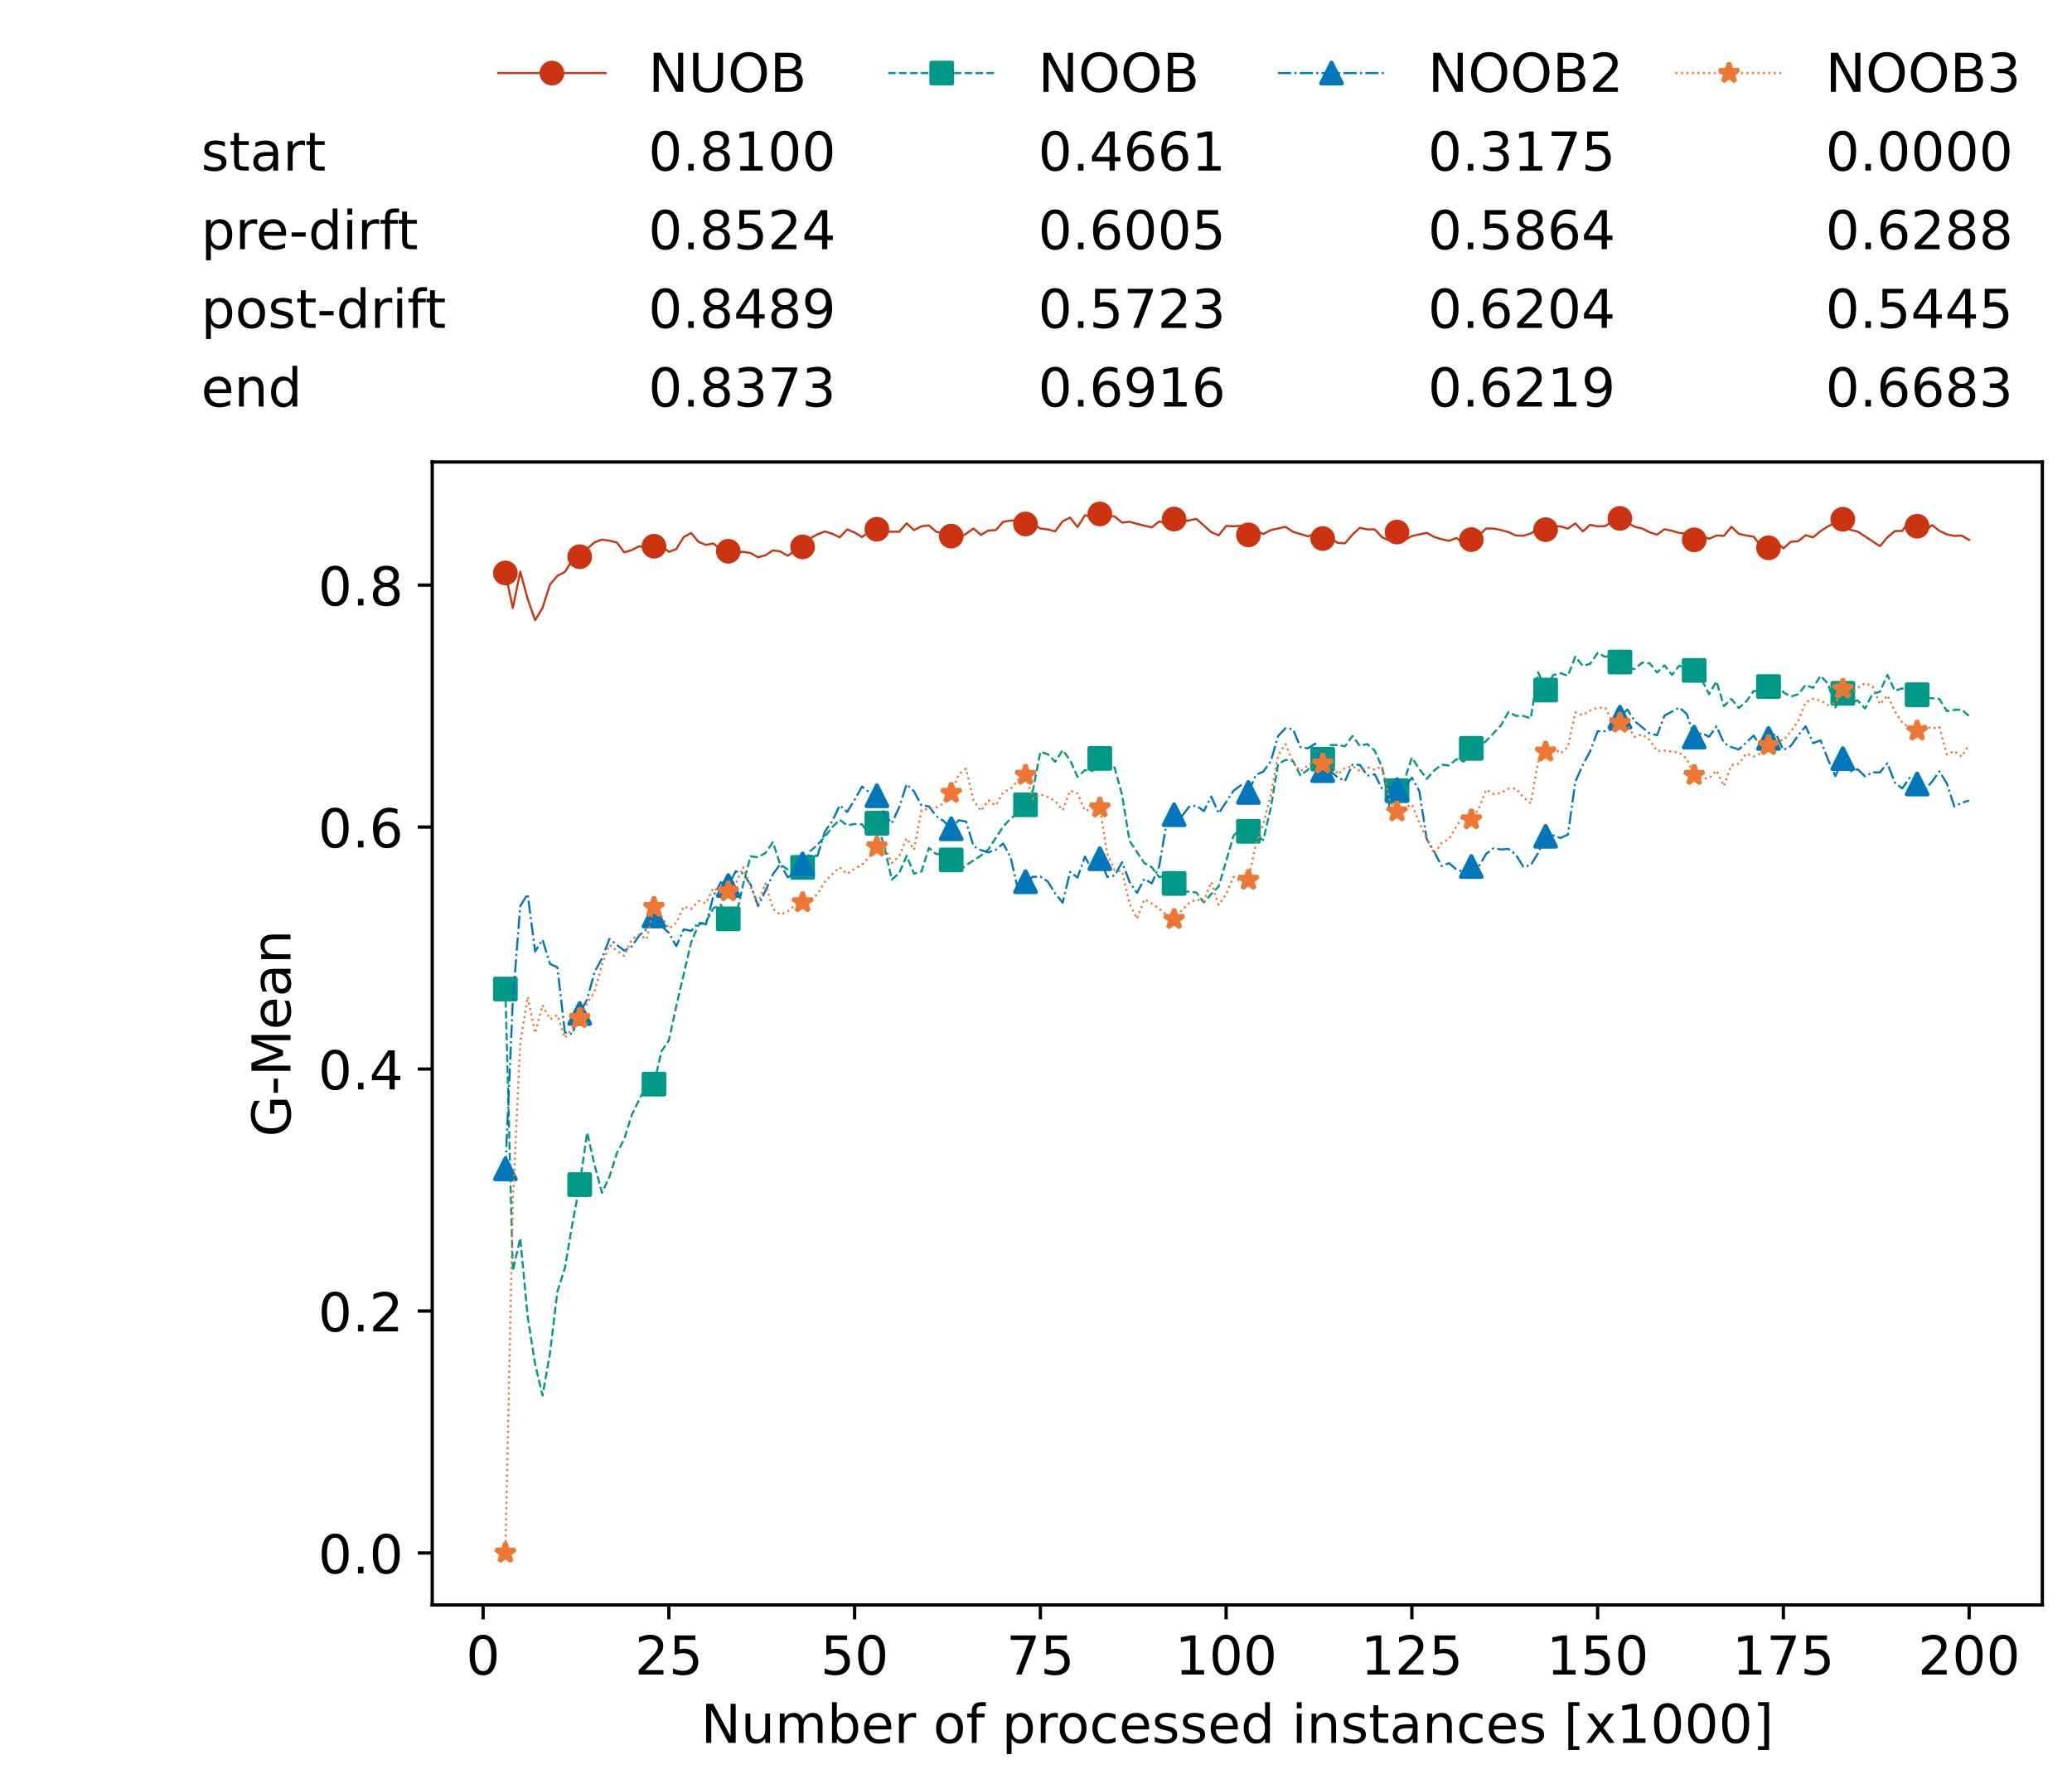 <?xml version="1.0" encoding="utf-8" standalone="no"?>
<!DOCTYPE svg PUBLIC "-//W3C//DTD SVG 1.1//EN"
  "http://www.w3.org/Graphics/SVG/1.1/DTD/svg11.dtd">
<!-- Created with matplotlib (https://matplotlib.org/) -->
<svg height="432.615pt" version="1.1" viewBox="0 0 502.65 432.615" width="502.65pt" xmlns="http://www.w3.org/2000/svg" xmlns:xlink="http://www.w3.org/1999/xlink">
 <defs>
  <style type="text/css">*{stroke-linecap:butt;stroke-linejoin:round;}</style>
 </defs>
 <g id="figure_1">
  <g id="patch_1">
   <path d="M 0 432.615 
L 502.65 432.615 
L 502.65 0 
L 0 0 
z
" style="fill:#ffffff;"/>
  </g>
  <g id="axes_1">
   <g id="patch_2">
    <path d="M 104.85 389.252 
L 495.45 389.252 
L 495.45 112.052 
L 104.85 112.052 
z
" style="fill:#ffffff;"/>
   </g>
   <g id="matplotlib.axis_1">
    <g id="xtick_1">
     <g id="line2d_1">
      <defs>
       <path d="M 0 0 
L 0 3.5 
" id="m31137402b5" style="stroke:#000000;stroke-width:0.8;"/>
      </defs>
      <g>
       <use style="stroke:#000000;stroke-width:0.8;" x="117.197" xlink:href="#m31137402b5" y="389.252"/>
      </g>
     </g>
     <g id="text_1">
      <!-- 0 -->
      <g transform="translate(113.061 406.13)scale(0.13 -0.13)">
       <defs>
        <path d="M 31.781 66.406 
Q 24.172 66.406 20.328 58.906 
Q 16.5 51.422 16.5 36.375 
Q 16.5 21.391 20.328 13.891 
Q 24.172 6.391 31.781 6.391 
Q 39.453 6.391 43.281 13.891 
Q 47.125 21.391 47.125 36.375 
Q 47.125 51.422 43.281 58.906 
Q 39.453 66.406 31.781 66.406 
z
M 31.781 74.219 
Q 44.047 74.219 50.516 64.516 
Q 56.984 54.828 56.984 36.375 
Q 56.984 17.969 50.516 8.266 
Q 44.047 -1.422 31.781 -1.422 
Q 19.531 -1.422 13.062 8.266 
Q 6.594 17.969 6.594 36.375 
Q 6.594 54.828 13.062 64.516 
Q 19.531 74.219 31.781 74.219 
z
" id="DejaVuSans-48"/>
       </defs>
       <use xlink:href="#DejaVuSans-48"/>
      </g>
     </g>
    </g>
    <g id="xtick_2">
     <g id="line2d_2">
      <g>
       <use style="stroke:#000000;stroke-width:0.8;" x="162.259" xlink:href="#m31137402b5" y="389.252"/>
      </g>
     </g>
     <g id="text_2">
      <!-- 25 -->
      <g transform="translate(153.988 406.13)scale(0.13 -0.13)">
       <defs>
        <path d="M 19.188 8.297 
L 53.609 8.297 
L 53.609 0 
L 7.328 0 
L 7.328 8.297 
Q 12.938 14.109 22.625 23.891 
Q 32.328 33.688 34.812 36.531 
Q 39.547 41.844 41.422 45.531 
Q 43.312 49.219 43.312 52.781 
Q 43.312 58.594 39.234 62.25 
Q 35.156 65.922 28.609 65.922 
Q 23.969 65.922 18.812 64.312 
Q 13.672 62.703 7.812 59.422 
L 7.812 69.391 
Q 13.766 71.781 18.938 73 
Q 24.125 74.219 28.422 74.219 
Q 39.75 74.219 46.484 68.547 
Q 53.219 62.891 53.219 53.422 
Q 53.219 48.922 51.531 44.891 
Q 49.859 40.875 45.406 35.406 
Q 44.188 33.984 37.641 27.219 
Q 31.109 20.453 19.188 8.297 
z
" id="DejaVuSans-50"/>
        <path d="M 10.797 72.906 
L 49.516 72.906 
L 49.516 64.594 
L 19.828 64.594 
L 19.828 46.734 
Q 21.969 47.469 24.109 47.828 
Q 26.266 48.188 28.422 48.188 
Q 40.625 48.188 47.75 41.5 
Q 54.891 34.812 54.891 23.391 
Q 54.891 11.625 47.562 5.094 
Q 40.234 -1.422 26.906 -1.422 
Q 22.312 -1.422 17.547 -0.641 
Q 12.797 0.141 7.719 1.703 
L 7.719 11.625 
Q 12.109 9.234 16.797 8.062 
Q 21.484 6.891 26.703 6.891 
Q 35.156 6.891 40.078 11.328 
Q 45.016 15.766 45.016 23.391 
Q 45.016 31 40.078 35.438 
Q 35.156 39.891 26.703 39.891 
Q 22.75 39.891 18.812 39.016 
Q 14.891 38.141 10.797 36.281 
z
" id="DejaVuSans-53"/>
       </defs>
       <use xlink:href="#DejaVuSans-50"/>
       <use x="63.623" xlink:href="#DejaVuSans-53"/>
      </g>
     </g>
    </g>
    <g id="xtick_3">
     <g id="line2d_3">
      <g>
       <use style="stroke:#000000;stroke-width:0.8;" x="207.322" xlink:href="#m31137402b5" y="389.252"/>
      </g>
     </g>
     <g id="text_3">
      <!-- 50 -->
      <g transform="translate(199.05 406.13)scale(0.13 -0.13)">
       <use xlink:href="#DejaVuSans-53"/>
       <use x="63.623" xlink:href="#DejaVuSans-48"/>
      </g>
     </g>
    </g>
    <g id="xtick_4">
     <g id="line2d_4">
      <g>
       <use style="stroke:#000000;stroke-width:0.8;" x="252.384" xlink:href="#m31137402b5" y="389.252"/>
      </g>
     </g>
     <g id="text_4">
      <!-- 75 -->
      <g transform="translate(244.113 406.13)scale(0.13 -0.13)">
       <defs>
        <path d="M 8.203 72.906 
L 55.078 72.906 
L 55.078 68.703 
L 28.609 0 
L 18.312 0 
L 43.219 64.594 
L 8.203 64.594 
z
" id="DejaVuSans-55"/>
       </defs>
       <use xlink:href="#DejaVuSans-55"/>
       <use x="63.623" xlink:href="#DejaVuSans-53"/>
      </g>
     </g>
    </g>
    <g id="xtick_5">
     <g id="line2d_5">
      <g>
       <use style="stroke:#000000;stroke-width:0.8;" x="297.446" xlink:href="#m31137402b5" y="389.252"/>
      </g>
     </g>
     <g id="text_5">
      <!-- 100 -->
      <g transform="translate(285.039 406.13)scale(0.13 -0.13)">
       <defs>
        <path d="M 12.406 8.297 
L 28.516 8.297 
L 28.516 63.922 
L 10.984 60.406 
L 10.984 69.391 
L 28.422 72.906 
L 38.281 72.906 
L 38.281 8.297 
L 54.391 8.297 
L 54.391 0 
L 12.406 0 
z
" id="DejaVuSans-49"/>
       </defs>
       <use xlink:href="#DejaVuSans-49"/>
       <use x="63.623" xlink:href="#DejaVuSans-48"/>
       <use x="127.246" xlink:href="#DejaVuSans-48"/>
      </g>
     </g>
    </g>
    <g id="xtick_6">
     <g id="line2d_6">
      <g>
       <use style="stroke:#000000;stroke-width:0.8;" x="342.509" xlink:href="#m31137402b5" y="389.252"/>
      </g>
     </g>
     <g id="text_6">
      <!-- 125 -->
      <g transform="translate(330.102 406.13)scale(0.13 -0.13)">
       <use xlink:href="#DejaVuSans-49"/>
       <use x="63.623" xlink:href="#DejaVuSans-50"/>
       <use x="127.246" xlink:href="#DejaVuSans-53"/>
      </g>
     </g>
    </g>
    <g id="xtick_7">
     <g id="line2d_7">
      <g>
       <use style="stroke:#000000;stroke-width:0.8;" x="387.571" xlink:href="#m31137402b5" y="389.252"/>
      </g>
     </g>
     <g id="text_7">
      <!-- 150 -->
      <g transform="translate(375.164 406.13)scale(0.13 -0.13)">
       <use xlink:href="#DejaVuSans-49"/>
       <use x="63.623" xlink:href="#DejaVuSans-53"/>
       <use x="127.246" xlink:href="#DejaVuSans-48"/>
      </g>
     </g>
    </g>
    <g id="xtick_8">
     <g id="line2d_8">
      <g>
       <use style="stroke:#000000;stroke-width:0.8;" x="432.633" xlink:href="#m31137402b5" y="389.252"/>
      </g>
     </g>
     <g id="text_8">
      <!-- 175 -->
      <g transform="translate(420.226 406.13)scale(0.13 -0.13)">
       <use xlink:href="#DejaVuSans-49"/>
       <use x="63.623" xlink:href="#DejaVuSans-55"/>
       <use x="127.246" xlink:href="#DejaVuSans-53"/>
      </g>
     </g>
    </g>
    <g id="xtick_9">
     <g id="line2d_9">
      <g>
       <use style="stroke:#000000;stroke-width:0.8;" x="477.695" xlink:href="#m31137402b5" y="389.252"/>
      </g>
     </g>
     <g id="text_9">
      <!-- 200 -->
      <g transform="translate(465.289 406.13)scale(0.13 -0.13)">
       <use xlink:href="#DejaVuSans-50"/>
       <use x="63.623" xlink:href="#DejaVuSans-48"/>
       <use x="127.246" xlink:href="#DejaVuSans-48"/>
      </g>
     </g>
    </g>
    <g id="text_10">
     <!-- Number of processed instances [x1000] -->
     <g transform="translate(170.025 422.711)scale(0.13 -0.13)">
      <defs>
       <path d="M 9.812 72.906 
L 23.094 72.906 
L 55.422 11.922 
L 55.422 72.906 
L 64.984 72.906 
L 64.984 0 
L 51.703 0 
L 19.391 60.984 
L 19.391 0 
L 9.812 0 
z
" id="DejaVuSans-78"/>
       <path d="M 8.5 21.578 
L 8.5 54.688 
L 17.484 54.688 
L 17.484 21.922 
Q 17.484 14.156 20.5 10.266 
Q 23.531 6.391 29.594 6.391 
Q 36.859 6.391 41.078 11.031 
Q 45.312 15.672 45.312 23.688 
L 45.312 54.688 
L 54.297 54.688 
L 54.297 0 
L 45.312 0 
L 45.312 8.406 
Q 42.047 3.422 37.719 1 
Q 33.406 -1.422 27.688 -1.422 
Q 18.266 -1.422 13.375 4.438 
Q 8.5 10.297 8.5 21.578 
z
M 31.109 56 
z
" id="DejaVuSans-117"/>
       <path d="M 52 44.188 
Q 55.375 50.25 60.062 53.125 
Q 64.75 56 71.094 56 
Q 79.641 56 84.281 50.016 
Q 88.922 44.047 88.922 33.016 
L 88.922 0 
L 79.891 0 
L 79.891 32.719 
Q 79.891 40.578 77.094 44.375 
Q 74.312 48.188 68.609 48.188 
Q 61.625 48.188 57.562 43.547 
Q 53.516 38.922 53.516 30.906 
L 53.516 0 
L 44.484 0 
L 44.484 32.719 
Q 44.484 40.625 41.703 44.406 
Q 38.922 48.188 33.109 48.188 
Q 26.219 48.188 22.156 43.531 
Q 18.109 38.875 18.109 30.906 
L 18.109 0 
L 9.078 0 
L 9.078 54.688 
L 18.109 54.688 
L 18.109 46.188 
Q 21.188 51.219 25.484 53.609 
Q 29.781 56 35.688 56 
Q 41.656 56 45.828 52.969 
Q 50 49.953 52 44.188 
z
" id="DejaVuSans-109"/>
       <path d="M 48.688 27.297 
Q 48.688 37.203 44.609 42.844 
Q 40.531 48.484 33.406 48.484 
Q 26.266 48.484 22.188 42.844 
Q 18.109 37.203 18.109 27.297 
Q 18.109 17.391 22.188 11.75 
Q 26.266 6.109 33.406 6.109 
Q 40.531 6.109 44.609 11.75 
Q 48.688 17.391 48.688 27.297 
z
M 18.109 46.391 
Q 20.953 51.266 25.266 53.625 
Q 29.594 56 35.594 56 
Q 45.562 56 51.781 48.094 
Q 58.016 40.188 58.016 27.297 
Q 58.016 14.406 51.781 6.484 
Q 45.562 -1.422 35.594 -1.422 
Q 29.594 -1.422 25.266 0.953 
Q 20.953 3.328 18.109 8.203 
L 18.109 0 
L 9.078 0 
L 9.078 75.984 
L 18.109 75.984 
z
" id="DejaVuSans-98"/>
       <path d="M 56.203 29.594 
L 56.203 25.203 
L 14.891 25.203 
Q 15.484 15.922 20.484 11.062 
Q 25.484 6.203 34.422 6.203 
Q 39.594 6.203 44.453 7.469 
Q 49.312 8.734 54.109 11.281 
L 54.109 2.781 
Q 49.266 0.734 44.188 -0.344 
Q 39.109 -1.422 33.891 -1.422 
Q 20.797 -1.422 13.156 6.188 
Q 5.516 13.812 5.516 26.812 
Q 5.516 40.234 12.766 48.109 
Q 20.016 56 32.328 56 
Q 43.359 56 49.781 48.891 
Q 56.203 41.797 56.203 29.594 
z
M 47.219 32.234 
Q 47.125 39.594 43.094 43.984 
Q 39.062 48.391 32.422 48.391 
Q 24.906 48.391 20.391 44.141 
Q 15.875 39.891 15.188 32.172 
z
" id="DejaVuSans-101"/>
       <path d="M 41.109 46.297 
Q 39.594 47.172 37.812 47.578 
Q 36.031 48 33.891 48 
Q 26.266 48 22.188 43.047 
Q 18.109 38.094 18.109 28.812 
L 18.109 0 
L 9.078 0 
L 9.078 54.688 
L 18.109 54.688 
L 18.109 46.188 
Q 20.953 51.172 25.484 53.578 
Q 30.031 56 36.531 56 
Q 37.453 56 38.578 55.875 
Q 39.703 55.766 41.062 55.516 
z
" id="DejaVuSans-114"/>
       <path id="DejaVuSans-32"/>
       <path d="M 30.609 48.391 
Q 23.391 48.391 19.188 42.75 
Q 14.984 37.109 14.984 27.297 
Q 14.984 17.484 19.156 11.844 
Q 23.344 6.203 30.609 6.203 
Q 37.797 6.203 41.984 11.859 
Q 46.188 17.531 46.188 27.297 
Q 46.188 37.016 41.984 42.703 
Q 37.797 48.391 30.609 48.391 
z
M 30.609 56 
Q 42.328 56 49.016 48.375 
Q 55.719 40.766 55.719 27.297 
Q 55.719 13.875 49.016 6.219 
Q 42.328 -1.422 30.609 -1.422 
Q 18.844 -1.422 12.172 6.219 
Q 5.516 13.875 5.516 27.297 
Q 5.516 40.766 12.172 48.375 
Q 18.844 56 30.609 56 
z
" id="DejaVuSans-111"/>
       <path d="M 37.109 75.984 
L 37.109 68.5 
L 28.516 68.5 
Q 23.688 68.5 21.797 66.547 
Q 19.922 64.594 19.922 59.516 
L 19.922 54.688 
L 34.719 54.688 
L 34.719 47.703 
L 19.922 47.703 
L 19.922 0 
L 10.891 0 
L 10.891 47.703 
L 2.297 47.703 
L 2.297 54.688 
L 10.891 54.688 
L 10.891 58.5 
Q 10.891 67.625 15.141 71.797 
Q 19.391 75.984 28.609 75.984 
z
" id="DejaVuSans-102"/>
       <path d="M 18.109 8.203 
L 18.109 -20.797 
L 9.078 -20.797 
L 9.078 54.688 
L 18.109 54.688 
L 18.109 46.391 
Q 20.953 51.266 25.266 53.625 
Q 29.594 56 35.594 56 
Q 45.562 56 51.781 48.094 
Q 58.016 40.188 58.016 27.297 
Q 58.016 14.406 51.781 6.484 
Q 45.562 -1.422 35.594 -1.422 
Q 29.594 -1.422 25.266 0.953 
Q 20.953 3.328 18.109 8.203 
z
M 48.688 27.297 
Q 48.688 37.203 44.609 42.844 
Q 40.531 48.484 33.406 48.484 
Q 26.266 48.484 22.188 42.844 
Q 18.109 37.203 18.109 27.297 
Q 18.109 17.391 22.188 11.75 
Q 26.266 6.109 33.406 6.109 
Q 40.531 6.109 44.609 11.75 
Q 48.688 17.391 48.688 27.297 
z
" id="DejaVuSans-112"/>
       <path d="M 48.781 52.594 
L 48.781 44.188 
Q 44.969 46.297 41.141 47.344 
Q 37.312 48.391 33.406 48.391 
Q 24.656 48.391 19.812 42.844 
Q 14.984 37.312 14.984 27.297 
Q 14.984 17.281 19.812 11.734 
Q 24.656 6.203 33.406 6.203 
Q 37.312 6.203 41.141 7.25 
Q 44.969 8.297 48.781 10.406 
L 48.781 2.094 
Q 45.016 0.344 40.984 -0.531 
Q 36.969 -1.422 32.422 -1.422 
Q 20.062 -1.422 12.781 6.344 
Q 5.516 14.109 5.516 27.297 
Q 5.516 40.672 12.859 48.328 
Q 20.219 56 33.016 56 
Q 37.156 56 41.109 55.141 
Q 45.062 54.297 48.781 52.594 
z
" id="DejaVuSans-99"/>
       <path d="M 44.281 53.078 
L 44.281 44.578 
Q 40.484 46.531 36.375 47.5 
Q 32.281 48.484 27.875 48.484 
Q 21.188 48.484 17.844 46.438 
Q 14.5 44.391 14.5 40.281 
Q 14.5 37.156 16.891 35.375 
Q 19.281 33.594 26.516 31.984 
L 29.594 31.297 
Q 39.156 29.25 43.188 25.516 
Q 47.219 21.781 47.219 15.094 
Q 47.219 7.469 41.188 3.016 
Q 35.156 -1.422 24.609 -1.422 
Q 20.219 -1.422 15.453 -0.562 
Q 10.688 0.297 5.422 2 
L 5.422 11.281 
Q 10.406 8.688 15.234 7.391 
Q 20.062 6.109 24.812 6.109 
Q 31.156 6.109 34.562 8.281 
Q 37.984 10.453 37.984 14.406 
Q 37.984 18.062 35.516 20.016 
Q 33.062 21.969 24.703 23.781 
L 21.578 24.516 
Q 13.234 26.266 9.516 29.906 
Q 5.812 33.547 5.812 39.891 
Q 5.812 47.609 11.281 51.797 
Q 16.75 56 26.812 56 
Q 31.781 56 36.172 55.266 
Q 40.578 54.547 44.281 53.078 
z
" id="DejaVuSans-115"/>
       <path d="M 45.406 46.391 
L 45.406 75.984 
L 54.391 75.984 
L 54.391 0 
L 45.406 0 
L 45.406 8.203 
Q 42.578 3.328 38.25 0.953 
Q 33.938 -1.422 27.875 -1.422 
Q 17.969 -1.422 11.734 6.484 
Q 5.516 14.406 5.516 27.297 
Q 5.516 40.188 11.734 48.094 
Q 17.969 56 27.875 56 
Q 33.938 56 38.25 53.625 
Q 42.578 51.266 45.406 46.391 
z
M 14.797 27.297 
Q 14.797 17.391 18.875 11.75 
Q 22.953 6.109 30.078 6.109 
Q 37.203 6.109 41.297 11.75 
Q 45.406 17.391 45.406 27.297 
Q 45.406 37.203 41.297 42.844 
Q 37.203 48.484 30.078 48.484 
Q 22.953 48.484 18.875 42.844 
Q 14.797 37.203 14.797 27.297 
z
" id="DejaVuSans-100"/>
       <path d="M 9.422 54.688 
L 18.406 54.688 
L 18.406 0 
L 9.422 0 
z
M 9.422 75.984 
L 18.406 75.984 
L 18.406 64.594 
L 9.422 64.594 
z
" id="DejaVuSans-105"/>
       <path d="M 54.891 33.016 
L 54.891 0 
L 45.906 0 
L 45.906 32.719 
Q 45.906 40.484 42.875 44.328 
Q 39.844 48.188 33.797 48.188 
Q 26.516 48.188 22.312 43.547 
Q 18.109 38.922 18.109 30.906 
L 18.109 0 
L 9.078 0 
L 9.078 54.688 
L 18.109 54.688 
L 18.109 46.188 
Q 21.344 51.125 25.703 53.562 
Q 30.078 56 35.797 56 
Q 45.219 56 50.047 50.172 
Q 54.891 44.344 54.891 33.016 
z
" id="DejaVuSans-110"/>
       <path d="M 18.312 70.219 
L 18.312 54.688 
L 36.812 54.688 
L 36.812 47.703 
L 18.312 47.703 
L 18.312 18.016 
Q 18.312 11.328 20.141 9.422 
Q 21.969 7.516 27.594 7.516 
L 36.812 7.516 
L 36.812 0 
L 27.594 0 
Q 17.188 0 13.234 3.875 
Q 9.281 7.766 9.281 18.016 
L 9.281 47.703 
L 2.688 47.703 
L 2.688 54.688 
L 9.281 54.688 
L 9.281 70.219 
z
" id="DejaVuSans-116"/>
       <path d="M 34.281 27.484 
Q 23.391 27.484 19.188 25 
Q 14.984 22.516 14.984 16.5 
Q 14.984 11.719 18.141 8.906 
Q 21.297 6.109 26.703 6.109 
Q 34.188 6.109 38.703 11.406 
Q 43.219 16.703 43.219 25.484 
L 43.219 27.484 
z
M 52.203 31.203 
L 52.203 0 
L 43.219 0 
L 43.219 8.297 
Q 40.141 3.328 35.547 0.953 
Q 30.953 -1.422 24.312 -1.422 
Q 15.922 -1.422 10.953 3.297 
Q 6 8.016 6 15.922 
Q 6 25.141 12.172 29.828 
Q 18.359 34.516 30.609 34.516 
L 43.219 34.516 
L 43.219 35.406 
Q 43.219 41.609 39.141 45 
Q 35.062 48.391 27.688 48.391 
Q 23 48.391 18.547 47.266 
Q 14.109 46.141 10.016 43.891 
L 10.016 52.203 
Q 14.938 54.109 19.578 55.047 
Q 24.219 56 28.609 56 
Q 40.484 56 46.344 49.844 
Q 52.203 43.703 52.203 31.203 
z
" id="DejaVuSans-97"/>
       <path d="M 8.594 75.984 
L 29.297 75.984 
L 29.297 69 
L 17.578 69 
L 17.578 -6.203 
L 29.297 -6.203 
L 29.297 -13.188 
L 8.594 -13.188 
z
" id="DejaVuSans-91"/>
       <path d="M 54.891 54.688 
L 35.109 28.078 
L 55.906 0 
L 45.312 0 
L 29.391 21.484 
L 13.484 0 
L 2.875 0 
L 24.125 28.609 
L 4.688 54.688 
L 15.281 54.688 
L 29.781 35.203 
L 44.281 54.688 
z
" id="DejaVuSans-120"/>
       <path d="M 30.422 75.984 
L 30.422 -13.188 
L 9.719 -13.188 
L 9.719 -6.203 
L 21.391 -6.203 
L 21.391 69 
L 9.719 69 
L 9.719 75.984 
z
" id="DejaVuSans-93"/>
      </defs>
      <use xlink:href="#DejaVuSans-78"/>
      <use x="74.805" xlink:href="#DejaVuSans-117"/>
      <use x="138.184" xlink:href="#DejaVuSans-109"/>
      <use x="235.596" xlink:href="#DejaVuSans-98"/>
      <use x="299.072" xlink:href="#DejaVuSans-101"/>
      <use x="360.596" xlink:href="#DejaVuSans-114"/>
      <use x="401.709" xlink:href="#DejaVuSans-32"/>
      <use x="433.496" xlink:href="#DejaVuSans-111"/>
      <use x="494.678" xlink:href="#DejaVuSans-102"/>
      <use x="529.883" xlink:href="#DejaVuSans-32"/>
      <use x="561.67" xlink:href="#DejaVuSans-112"/>
      <use x="625.146" xlink:href="#DejaVuSans-114"/>
      <use x="664.01" xlink:href="#DejaVuSans-111"/>
      <use x="725.191" xlink:href="#DejaVuSans-99"/>
      <use x="780.172" xlink:href="#DejaVuSans-101"/>
      <use x="841.695" xlink:href="#DejaVuSans-115"/>
      <use x="893.795" xlink:href="#DejaVuSans-115"/>
      <use x="945.895" xlink:href="#DejaVuSans-101"/>
      <use x="1007.418" xlink:href="#DejaVuSans-100"/>
      <use x="1070.895" xlink:href="#DejaVuSans-32"/>
      <use x="1102.682" xlink:href="#DejaVuSans-105"/>
      <use x="1130.465" xlink:href="#DejaVuSans-110"/>
      <use x="1193.844" xlink:href="#DejaVuSans-115"/>
      <use x="1245.943" xlink:href="#DejaVuSans-116"/>
      <use x="1285.152" xlink:href="#DejaVuSans-97"/>
      <use x="1346.432" xlink:href="#DejaVuSans-110"/>
      <use x="1409.811" xlink:href="#DejaVuSans-99"/>
      <use x="1464.791" xlink:href="#DejaVuSans-101"/>
      <use x="1526.314" xlink:href="#DejaVuSans-115"/>
      <use x="1578.414" xlink:href="#DejaVuSans-32"/>
      <use x="1610.201" xlink:href="#DejaVuSans-91"/>
      <use x="1649.215" xlink:href="#DejaVuSans-120"/>
      <use x="1708.395" xlink:href="#DejaVuSans-49"/>
      <use x="1772.018" xlink:href="#DejaVuSans-48"/>
      <use x="1835.641" xlink:href="#DejaVuSans-48"/>
      <use x="1899.264" xlink:href="#DejaVuSans-48"/>
      <use x="1962.887" xlink:href="#DejaVuSans-93"/>
     </g>
    </g>
   </g>
   <g id="matplotlib.axis_2">
    <g id="ytick_1">
     <g id="line2d_10">
      <defs>
       <path d="M 0 0 
L -3.5 0 
" id="m31862dc7a7" style="stroke:#000000;stroke-width:0.8;"/>
      </defs>
      <g>
       <use style="stroke:#000000;stroke-width:0.8;" x="104.85" xlink:href="#m31862dc7a7" y="376.652"/>
      </g>
     </g>
     <g id="text_11">
      <!-- 0.0 -->
      <g transform="translate(77.176 381.591)scale(0.13 -0.13)">
       <defs>
        <path d="M 10.688 12.406 
L 21 12.406 
L 21 0 
L 10.688 0 
z
" id="DejaVuSans-46"/>
       </defs>
       <use xlink:href="#DejaVuSans-48"/>
       <use x="63.623" xlink:href="#DejaVuSans-46"/>
       <use x="95.41" xlink:href="#DejaVuSans-48"/>
      </g>
     </g>
    </g>
    <g id="ytick_2">
     <g id="line2d_11">
      <g>
       <use style="stroke:#000000;stroke-width:0.8;" x="104.85" xlink:href="#m31862dc7a7" y="317.966"/>
      </g>
     </g>
     <g id="text_12">
      <!-- 0.2 -->
      <g transform="translate(77.176 322.905)scale(0.13 -0.13)">
       <use xlink:href="#DejaVuSans-48"/>
       <use x="63.623" xlink:href="#DejaVuSans-46"/>
       <use x="95.41" xlink:href="#DejaVuSans-50"/>
      </g>
     </g>
    </g>
    <g id="ytick_3">
     <g id="line2d_12">
      <g>
       <use style="stroke:#000000;stroke-width:0.8;" x="104.85" xlink:href="#m31862dc7a7" y="259.28"/>
      </g>
     </g>
     <g id="text_13">
      <!-- 0.4 -->
      <g transform="translate(77.176 264.219)scale(0.13 -0.13)">
       <defs>
        <path d="M 37.797 64.312 
L 12.891 25.391 
L 37.797 25.391 
z
M 35.203 72.906 
L 47.609 72.906 
L 47.609 25.391 
L 58.016 25.391 
L 58.016 17.188 
L 47.609 17.188 
L 47.609 0 
L 37.797 0 
L 37.797 17.188 
L 4.891 17.188 
L 4.891 26.703 
z
" id="DejaVuSans-52"/>
       </defs>
       <use xlink:href="#DejaVuSans-48"/>
       <use x="63.623" xlink:href="#DejaVuSans-46"/>
       <use x="95.41" xlink:href="#DejaVuSans-52"/>
      </g>
     </g>
    </g>
    <g id="ytick_4">
     <g id="line2d_13">
      <g>
       <use style="stroke:#000000;stroke-width:0.8;" x="104.85" xlink:href="#m31862dc7a7" y="200.594"/>
      </g>
     </g>
     <g id="text_14">
      <!-- 0.6 -->
      <g transform="translate(77.176 205.533)scale(0.13 -0.13)">
       <defs>
        <path d="M 33.016 40.375 
Q 26.375 40.375 22.484 35.828 
Q 18.609 31.297 18.609 23.391 
Q 18.609 15.531 22.484 10.953 
Q 26.375 6.391 33.016 6.391 
Q 39.656 6.391 43.531 10.953 
Q 47.406 15.531 47.406 23.391 
Q 47.406 31.297 43.531 35.828 
Q 39.656 40.375 33.016 40.375 
z
M 52.594 71.297 
L 52.594 62.312 
Q 48.875 64.062 45.094 64.984 
Q 41.312 65.922 37.594 65.922 
Q 27.828 65.922 22.672 59.328 
Q 17.531 52.734 16.797 39.406 
Q 19.672 43.656 24.016 45.922 
Q 28.375 48.188 33.594 48.188 
Q 44.578 48.188 50.953 41.516 
Q 57.328 34.859 57.328 23.391 
Q 57.328 12.156 50.688 5.359 
Q 44.047 -1.422 33.016 -1.422 
Q 20.359 -1.422 13.672 8.266 
Q 6.984 17.969 6.984 36.375 
Q 6.984 53.656 15.188 63.938 
Q 23.391 74.219 37.203 74.219 
Q 40.922 74.219 44.703 73.484 
Q 48.484 72.75 52.594 71.297 
z
" id="DejaVuSans-54"/>
       </defs>
       <use xlink:href="#DejaVuSans-48"/>
       <use x="63.623" xlink:href="#DejaVuSans-46"/>
       <use x="95.41" xlink:href="#DejaVuSans-54"/>
      </g>
     </g>
    </g>
    <g id="ytick_5">
     <g id="line2d_14">
      <g>
       <use style="stroke:#000000;stroke-width:0.8;" x="104.85" xlink:href="#m31862dc7a7" y="141.908"/>
      </g>
     </g>
     <g id="text_15">
      <!-- 0.8 -->
      <g transform="translate(77.176 146.847)scale(0.13 -0.13)">
       <defs>
        <path d="M 31.781 34.625 
Q 24.75 34.625 20.719 30.859 
Q 16.703 27.094 16.703 20.516 
Q 16.703 13.922 20.719 10.156 
Q 24.75 6.391 31.781 6.391 
Q 38.812 6.391 42.859 10.172 
Q 46.922 13.969 46.922 20.516 
Q 46.922 27.094 42.891 30.859 
Q 38.875 34.625 31.781 34.625 
z
M 21.922 38.812 
Q 15.578 40.375 12.031 44.719 
Q 8.5 49.078 8.5 55.328 
Q 8.5 64.062 14.719 69.141 
Q 20.953 74.219 31.781 74.219 
Q 42.672 74.219 48.875 69.141 
Q 55.078 64.062 55.078 55.328 
Q 55.078 49.078 51.531 44.719 
Q 48 40.375 41.703 38.812 
Q 48.828 37.156 52.797 32.312 
Q 56.781 27.484 56.781 20.516 
Q 56.781 9.906 50.312 4.234 
Q 43.844 -1.422 31.781 -1.422 
Q 19.734 -1.422 13.25 4.234 
Q 6.781 9.906 6.781 20.516 
Q 6.781 27.484 10.781 32.312 
Q 14.797 37.156 21.922 38.812 
z
M 18.312 54.391 
Q 18.312 48.734 21.844 45.562 
Q 25.391 42.391 31.781 42.391 
Q 38.141 42.391 41.719 45.562 
Q 45.312 48.734 45.312 54.391 
Q 45.312 60.062 41.719 63.234 
Q 38.141 66.406 31.781 66.406 
Q 25.391 66.406 21.844 63.234 
Q 18.312 60.062 18.312 54.391 
z
" id="DejaVuSans-56"/>
       </defs>
       <use xlink:href="#DejaVuSans-48"/>
       <use x="63.623" xlink:href="#DejaVuSans-46"/>
       <use x="95.41" xlink:href="#DejaVuSans-56"/>
      </g>
     </g>
    </g>
    <g id="text_16">
     <!-- G-Mean -->
     <g transform="translate(70.472 275.744)rotate(-90)scale(0.13 -0.13)">
      <defs>
       <path d="M 59.516 10.406 
L 59.516 29.984 
L 43.406 29.984 
L 43.406 38.094 
L 69.281 38.094 
L 69.281 6.781 
Q 63.578 2.734 56.688 0.656 
Q 49.812 -1.422 42 -1.422 
Q 24.906 -1.422 15.25 8.562 
Q 5.609 18.562 5.609 36.375 
Q 5.609 54.25 15.25 64.234 
Q 24.906 74.219 42 74.219 
Q 49.125 74.219 55.547 72.453 
Q 61.969 70.703 67.391 67.281 
L 67.391 56.781 
Q 61.922 61.422 55.766 63.766 
Q 49.609 66.109 42.828 66.109 
Q 29.438 66.109 22.719 58.641 
Q 16.016 51.172 16.016 36.375 
Q 16.016 21.625 22.719 14.156 
Q 29.438 6.688 42.828 6.688 
Q 48.047 6.688 52.141 7.594 
Q 56.25 8.5 59.516 10.406 
z
" id="DejaVuSans-71"/>
       <path d="M 4.891 31.391 
L 31.203 31.391 
L 31.203 23.391 
L 4.891 23.391 
z
" id="DejaVuSans-45"/>
       <path d="M 9.812 72.906 
L 24.516 72.906 
L 43.109 23.297 
L 61.812 72.906 
L 76.516 72.906 
L 76.516 0 
L 66.891 0 
L 66.891 64.016 
L 48.094 14.016 
L 38.188 14.016 
L 19.391 64.016 
L 19.391 0 
L 9.812 0 
z
" id="DejaVuSans-77"/>
      </defs>
      <use xlink:href="#DejaVuSans-71"/>
      <use x="77.49" xlink:href="#DejaVuSans-45"/>
      <use x="113.574" xlink:href="#DejaVuSans-77"/>
      <use x="199.854" xlink:href="#DejaVuSans-101"/>
      <use x="261.377" xlink:href="#DejaVuSans-97"/>
      <use x="322.656" xlink:href="#DejaVuSans-110"/>
     </g>
    </g>
   </g>
   <g id="line2d_15"/>
   <g id="line2d_16"/>
   <g id="line2d_17"/>
   <g id="line2d_18"/>
   <g id="line2d_19"/>
   <g id="line2d_20">
    <path clip-path="url(#p4e9576a4cb)" d="M 122.605 138.968 
L 124.407 147.485 
L 126.21 138.656 
L 128.012 145.267 
L 129.815 150.426 
L 131.617 147.433 
L 133.419 141.763 
L 135.222 139.667 
L 137.024 138.73 
L 138.827 135.869 
L 140.629 135.026 
L 142.432 133.092 
L 144.234 131.532 
L 146.037 130.88 
L 147.839 131.136 
L 149.642 131.572 
L 151.444 133.96 
L 153.247 133.416 
L 155.049 132.497 
L 156.852 132.894 
L 158.654 132.477 
L 160.457 132.468 
L 162.259 133.833 
L 164.062 133.166 
L 165.864 130.25 
L 167.667 129.279 
L 169.469 131.444 
L 171.272 132.15 
L 173.074 131.81 
L 174.877 133.302 
L 176.679 133.699 
L 178.482 133.954 
L 180.284 133.847 
L 182.087 134.131 
L 183.889 135.162 
L 185.692 134.689 
L 187.494 133.483 
L 189.297 133.749 
L 191.099 134.786 
L 192.902 133.541 
L 194.704 132.643 
L 196.507 130.593 
L 198.309 129.602 
L 200.112 128.903 
L 201.914 129.456 
L 203.717 130.325 
L 205.519 128.411 
L 207.322 129.151 
L 209.124 130.253 
L 210.927 128.887 
L 212.729 128.356 
L 214.532 128.963 
L 218.137 128.958 
L 219.939 126.934 
L 221.742 128.568 
L 223.544 127.656 
L 225.347 127.433 
L 227.149 129.003 
L 228.952 129.282 
L 230.754 130.024 
L 232.557 130.448 
L 234.359 129.482 
L 236.162 128.184 
L 237.964 129.731 
L 239.767 128.673 
L 241.569 128.564 
L 243.372 126.54 
L 245.174 126.259 
L 246.976 126.199 
L 248.779 127.086 
L 250.581 127.149 
L 252.384 128.191 
L 254.186 128.4 
L 255.989 128.873 
L 257.791 126.428 
L 259.594 125.538 
L 261.396 127.815 
L 263.199 124.95 
L 265.001 125.49 
L 266.804 124.652 
L 268.606 125.095 
L 270.409 125.274 
L 272.211 126.746 
L 274.014 126.553 
L 277.619 127.509 
L 279.421 127.904 
L 281.224 126.452 
L 283.026 127.053 
L 284.829 125.889 
L 286.631 126.588 
L 290.236 125.858 
L 293.841 129.059 
L 295.644 129.832 
L 297.446 127.561 
L 299.249 127.641 
L 301.051 127.52 
L 302.854 129.731 
L 304.656 128.689 
L 306.459 129.526 
L 308.261 128.567 
L 311.866 127.773 
L 313.669 128.985 
L 317.274 130.073 
L 319.076 129.497 
L 320.879 130.618 
L 322.681 130.451 
L 324.484 131.669 
L 326.286 131.765 
L 328.089 129.671 
L 329.891 128.004 
L 331.694 128.394 
L 333.496 128.41 
L 335.299 130.319 
L 337.101 131.128 
L 338.904 129.037 
L 340.706 130.959 
L 342.509 130.024 
L 346.114 129.216 
L 347.916 130.235 
L 349.719 130.778 
L 351.521 131.177 
L 353.324 130.476 
L 355.126 131.879 
L 358.731 129.905 
L 360.533 128.164 
L 362.336 128.201 
L 364.138 128.548 
L 365.941 129.067 
L 367.743 129.883 
L 369.546 129.945 
L 371.348 129.371 
L 373.151 128.417 
L 374.953 128.461 
L 376.756 127.613 
L 378.558 127.693 
L 380.361 128.201 
L 382.163 126.949 
L 383.966 128.892 
L 385.768 127.283 
L 387.571 127.667 
L 389.373 127.619 
L 391.176 126.41 
L 392.978 125.735 
L 396.583 127.766 
L 398.386 128.182 
L 400.188 129.097 
L 401.991 129.674 
L 403.793 128.356 
L 405.596 128.745 
L 407.398 129.262 
L 409.201 129.417 
L 411.003 130.925 
L 412.806 129.92 
L 414.608 130.671 
L 416.411 129.879 
L 418.213 129.964 
L 420.016 127.767 
L 421.818 129.463 
L 423.621 129.877 
L 425.423 130.168 
L 427.226 132.485 
L 429.028 132.867 
L 430.831 131.302 
L 432.633 133.008 
L 434.436 131.414 
L 436.238 131.244 
L 438.041 129.811 
L 439.843 130.329 
L 441.646 128.816 
L 443.448 127.661 
L 447.053 125.942 
L 448.856 128.498 
L 450.658 128.934 
L 456.066 132.469 
L 457.868 130.319 
L 459.671 128.817 
L 461.473 128.766 
L 463.276 126.224 
L 465.078 127.626 
L 466.881 128.862 
L 468.683 127.349 
L 470.485 128.753 
L 472.288 129.599 
L 474.09 129.981 
L 475.893 129.919 
L 477.695 130.956 
L 477.695 130.956 
" style="fill:none;stroke:#cc3311;stroke-linecap:square;stroke-width:0.5;"/>
    <defs>
     <path d="M 0 2.5 
C 0.663 2.5 1.299 2.237 1.768 1.768 
C 2.237 1.299 2.5 0.663 2.5 0 
C 2.5 -0.663 2.237 -1.299 1.768 -1.768 
C 1.299 -2.237 0.663 -2.5 0 -2.5 
C -0.663 -2.5 -1.299 -2.237 -1.768 -1.768 
C -2.237 -1.299 -2.5 -0.663 -2.5 0 
C -2.5 0.663 -2.237 1.299 -1.768 1.768 
C -1.299 2.237 -0.663 2.5 0 2.5 
z
" id="m3c83cf04b4" style="stroke:#cc3311;"/>
    </defs>
    <g clip-path="url(#p4e9576a4cb)">
     <use style="fill:#cc3311;stroke:#cc3311;" x="122.605" xlink:href="#m3c83cf04b4" y="138.968"/>
     <use style="fill:#cc3311;stroke:#cc3311;" x="140.629" xlink:href="#m3c83cf04b4" y="135.026"/>
     <use style="fill:#cc3311;stroke:#cc3311;" x="158.654" xlink:href="#m3c83cf04b4" y="132.477"/>
     <use style="fill:#cc3311;stroke:#cc3311;" x="176.679" xlink:href="#m3c83cf04b4" y="133.699"/>
     <use style="fill:#cc3311;stroke:#cc3311;" x="194.704" xlink:href="#m3c83cf04b4" y="132.643"/>
     <use style="fill:#cc3311;stroke:#cc3311;" x="212.729" xlink:href="#m3c83cf04b4" y="128.356"/>
     <use style="fill:#cc3311;stroke:#cc3311;" x="230.754" xlink:href="#m3c83cf04b4" y="130.024"/>
     <use style="fill:#cc3311;stroke:#cc3311;" x="248.779" xlink:href="#m3c83cf04b4" y="127.086"/>
     <use style="fill:#cc3311;stroke:#cc3311;" x="266.804" xlink:href="#m3c83cf04b4" y="124.652"/>
     <use style="fill:#cc3311;stroke:#cc3311;" x="284.829" xlink:href="#m3c83cf04b4" y="125.889"/>
     <use style="fill:#cc3311;stroke:#cc3311;" x="302.854" xlink:href="#m3c83cf04b4" y="129.731"/>
     <use style="fill:#cc3311;stroke:#cc3311;" x="320.879" xlink:href="#m3c83cf04b4" y="130.618"/>
     <use style="fill:#cc3311;stroke:#cc3311;" x="338.904" xlink:href="#m3c83cf04b4" y="129.037"/>
     <use style="fill:#cc3311;stroke:#cc3311;" x="356.928" xlink:href="#m3c83cf04b4" y="130.879"/>
     <use style="fill:#cc3311;stroke:#cc3311;" x="374.953" xlink:href="#m3c83cf04b4" y="128.461"/>
     <use style="fill:#cc3311;stroke:#cc3311;" x="392.978" xlink:href="#m3c83cf04b4" y="125.735"/>
     <use style="fill:#cc3311;stroke:#cc3311;" x="411.003" xlink:href="#m3c83cf04b4" y="130.925"/>
     <use style="fill:#cc3311;stroke:#cc3311;" x="429.028" xlink:href="#m3c83cf04b4" y="132.867"/>
     <use style="fill:#cc3311;stroke:#cc3311;" x="447.053" xlink:href="#m3c83cf04b4" y="125.942"/>
     <use style="fill:#cc3311;stroke:#cc3311;" x="465.078" xlink:href="#m3c83cf04b4" y="127.626"/>
    </g>
   </g>
   <g id="line2d_21"/>
   <g id="line2d_22"/>
   <g id="line2d_23"/>
   <g id="line2d_24"/>
   <g id="line2d_25">
    <path clip-path="url(#p4e9576a4cb)" d="M 122.605 239.871 
L 124.407 308.262 
L 126.21 300.285 
L 128.012 319.376 
L 129.815 330.832 
L 131.617 338.468 
L 133.419 328.215 
L 135.222 313.222 
L 137.024 307.586 
L 138.827 296.996 
L 140.629 287.313 
L 142.432 274.723 
L 144.234 282.564 
L 146.037 289.285 
L 147.839 285.463 
L 149.642 279.663 
L 151.444 276.265 
L 153.247 270.432 
L 156.852 263.081 
L 158.654 262.93 
L 160.457 254.988 
L 162.259 252.328 
L 164.062 244.004 
L 167.667 228.538 
L 169.469 224.285 
L 171.272 223.542 
L 173.074 220.258 
L 174.877 219.451 
L 176.679 222.846 
L 178.482 222.567 
L 180.284 214.491 
L 182.087 207.687 
L 183.889 207.917 
L 185.692 206.853 
L 187.494 204.299 
L 189.297 209.702 
L 192.902 212.059 
L 194.704 210.376 
L 196.507 206.49 
L 198.309 204.878 
L 200.112 202.916 
L 201.914 200.576 
L 203.717 198.825 
L 205.519 200.182 
L 207.322 199.831 
L 209.124 199.939 
L 210.927 202.518 
L 212.729 199.656 
L 214.532 205.251 
L 216.334 213.327 
L 218.137 211.776 
L 219.939 207.566 
L 221.742 211.901 
L 223.544 211.373 
L 225.347 205.661 
L 227.149 207.16 
L 228.952 207.121 
L 230.754 208.568 
L 232.557 211.196 
L 234.359 209.857 
L 237.964 207.504 
L 239.767 206.019 
L 243.372 200.459 
L 245.174 198.541 
L 246.976 197.158 
L 248.779 195.182 
L 250.581 191.671 
L 252.384 182.33 
L 254.186 182.931 
L 255.989 184.762 
L 257.791 181.938 
L 259.594 184.346 
L 261.396 188.412 
L 263.199 186.78 
L 265.001 187.015 
L 266.804 183.946 
L 268.606 184.773 
L 270.409 186.239 
L 272.211 192.817 
L 274.014 203.932 
L 277.619 209.351 
L 279.421 210.336 
L 281.224 212.75 
L 283.026 212.374 
L 286.631 216.089 
L 290.236 216.467 
L 292.039 218.871 
L 293.841 216.833 
L 295.644 214.991 
L 299.249 202.707 
L 301.051 200.806 
L 302.854 201.625 
L 306.459 203.73 
L 308.261 196.032 
L 310.064 185.297 
L 311.866 184.309 
L 313.669 184.564 
L 315.471 188.058 
L 317.274 186.727 
L 319.076 183.64 
L 320.879 184.133 
L 322.681 180.705 
L 324.484 180.7 
L 326.286 180.994 
L 328.089 178.482 
L 329.891 180.914 
L 331.694 180.457 
L 333.496 182.07 
L 335.299 186.119 
L 337.101 195.79 
L 338.904 191.788 
L 340.706 189.243 
L 342.509 183.752 
L 344.311 186.516 
L 346.114 188.904 
L 347.916 186.865 
L 349.719 185.476 
L 351.521 185.639 
L 353.324 184.15 
L 355.126 184.711 
L 356.928 181.505 
L 358.731 181.481 
L 360.533 179.71 
L 364.138 175.895 
L 365.941 172.681 
L 367.743 173.624 
L 369.546 173.63 
L 371.348 174.233 
L 373.151 163.059 
L 374.953 167.368 
L 376.756 163.757 
L 378.558 163.273 
L 380.361 163.892 
L 382.163 159.274 
L 383.966 161.493 
L 385.768 161.002 
L 387.571 158.36 
L 389.373 159.294 
L 391.176 158.888 
L 394.781 162.169 
L 396.583 162.221 
L 398.386 160.704 
L 400.188 160.858 
L 401.991 163.118 
L 403.793 161.379 
L 405.596 163.692 
L 407.398 161.429 
L 409.201 162.312 
L 411.003 162.599 
L 412.806 164.832 
L 414.608 168.357 
L 416.411 165.25 
L 418.213 171.258 
L 420.016 169.523 
L 421.818 171.728 
L 423.621 170.154 
L 425.423 167.549 
L 427.226 167.812 
L 429.028 166.516 
L 430.831 164.725 
L 432.633 167.914 
L 434.436 168.949 
L 436.238 168.361 
L 438.041 166.131 
L 439.843 166.855 
L 441.646 163.883 
L 443.448 165.836 
L 445.251 171.567 
L 447.053 168.149 
L 448.856 170.45 
L 450.658 169.87 
L 452.461 171.85 
L 454.263 168.299 
L 456.066 167.756 
L 457.868 163.686 
L 459.671 167.516 
L 461.473 166.942 
L 463.276 168.109 
L 465.078 168.498 
L 466.881 169.168 
L 470.485 169.545 
L 472.288 172.465 
L 474.09 172.199 
L 475.893 172.08 
L 477.695 173.701 
L 477.695 173.701 
" style="fill:none;stroke:#009988;stroke-dasharray:1.85,0.8;stroke-dashoffset:0;stroke-width:0.5;"/>
    <defs>
     <path d="M -2.5 2.5 
L 2.5 2.5 
L 2.5 -2.5 
L -2.5 -2.5 
z
" id="m7b9155a9d5" style="stroke:#009988;stroke-linejoin:miter;"/>
    </defs>
    <g clip-path="url(#p4e9576a4cb)">
     <use style="fill:#009988;stroke:#009988;stroke-linejoin:miter;" x="122.605" xlink:href="#m7b9155a9d5" y="239.871"/>
     <use style="fill:#009988;stroke:#009988;stroke-linejoin:miter;" x="140.629" xlink:href="#m7b9155a9d5" y="287.313"/>
     <use style="fill:#009988;stroke:#009988;stroke-linejoin:miter;" x="158.654" xlink:href="#m7b9155a9d5" y="262.93"/>
     <use style="fill:#009988;stroke:#009988;stroke-linejoin:miter;" x="176.679" xlink:href="#m7b9155a9d5" y="222.846"/>
     <use style="fill:#009988;stroke:#009988;stroke-linejoin:miter;" x="194.704" xlink:href="#m7b9155a9d5" y="210.376"/>
     <use style="fill:#009988;stroke:#009988;stroke-linejoin:miter;" x="212.729" xlink:href="#m7b9155a9d5" y="199.656"/>
     <use style="fill:#009988;stroke:#009988;stroke-linejoin:miter;" x="230.754" xlink:href="#m7b9155a9d5" y="208.568"/>
     <use style="fill:#009988;stroke:#009988;stroke-linejoin:miter;" x="248.779" xlink:href="#m7b9155a9d5" y="195.182"/>
     <use style="fill:#009988;stroke:#009988;stroke-linejoin:miter;" x="266.804" xlink:href="#m7b9155a9d5" y="183.946"/>
     <use style="fill:#009988;stroke:#009988;stroke-linejoin:miter;" x="284.829" xlink:href="#m7b9155a9d5" y="214.266"/>
     <use style="fill:#009988;stroke:#009988;stroke-linejoin:miter;" x="302.854" xlink:href="#m7b9155a9d5" y="201.625"/>
     <use style="fill:#009988;stroke:#009988;stroke-linejoin:miter;" x="320.879" xlink:href="#m7b9155a9d5" y="184.133"/>
     <use style="fill:#009988;stroke:#009988;stroke-linejoin:miter;" x="338.904" xlink:href="#m7b9155a9d5" y="191.788"/>
     <use style="fill:#009988;stroke:#009988;stroke-linejoin:miter;" x="356.928" xlink:href="#m7b9155a9d5" y="181.505"/>
     <use style="fill:#009988;stroke:#009988;stroke-linejoin:miter;" x="374.953" xlink:href="#m7b9155a9d5" y="167.368"/>
     <use style="fill:#009988;stroke:#009988;stroke-linejoin:miter;" x="392.978" xlink:href="#m7b9155a9d5" y="160.566"/>
     <use style="fill:#009988;stroke:#009988;stroke-linejoin:miter;" x="411.003" xlink:href="#m7b9155a9d5" y="162.599"/>
     <use style="fill:#009988;stroke:#009988;stroke-linejoin:miter;" x="429.028" xlink:href="#m7b9155a9d5" y="166.516"/>
     <use style="fill:#009988;stroke:#009988;stroke-linejoin:miter;" x="447.053" xlink:href="#m7b9155a9d5" y="168.149"/>
     <use style="fill:#009988;stroke:#009988;stroke-linejoin:miter;" x="465.078" xlink:href="#m7b9155a9d5" y="168.498"/>
    </g>
   </g>
   <g id="line2d_26"/>
   <g id="line2d_27"/>
   <g id="line2d_28"/>
   <g id="line2d_29"/>
   <g id="line2d_30">
    <path clip-path="url(#p4e9576a4cb)" d="M 122.605 283.492 
L 124.407 242.697 
L 126.21 219.755 
L 128.012 216.837 
L 129.815 230.765 
L 131.617 227.901 
L 133.419 233.769 
L 135.222 234.593 
L 137.024 250.378 
L 138.827 250.8 
L 140.629 245.799 
L 142.432 242.376 
L 144.234 235.756 
L 146.037 232.423 
L 147.839 227.731 
L 151.444 230.561 
L 153.247 229.566 
L 155.049 226.911 
L 156.852 225.379 
L 158.654 222.18 
L 160.457 224.644 
L 162.259 226.211 
L 164.062 229.468 
L 165.864 225.383 
L 167.667 225.774 
L 169.469 223.751 
L 171.272 224.185 
L 173.074 217.296 
L 174.877 213.969 
L 176.679 214.771 
L 178.482 211.322 
L 180.284 211.889 
L 182.087 214.574 
L 183.889 219.742 
L 185.692 216.034 
L 187.494 212.036 
L 189.297 209.58 
L 191.099 212.769 
L 192.902 211.728 
L 194.704 209.526 
L 196.507 207.629 
L 198.309 207.572 
L 200.112 201.694 
L 201.914 199.133 
L 203.717 195.323 
L 205.519 196.923 
L 207.322 193.988 
L 209.124 190.773 
L 210.927 192.227 
L 212.729 193.003 
L 214.532 197.443 
L 216.334 199.675 
L 218.137 195.797 
L 219.939 190.202 
L 221.742 191.961 
L 223.544 195.355 
L 225.347 195.567 
L 227.149 197.948 
L 228.952 199.157 
L 230.754 201.007 
L 232.557 198.93 
L 234.359 199.251 
L 236.162 205.215 
L 237.964 206.185 
L 239.767 206.732 
L 241.569 206.08 
L 243.372 204.57 
L 245.174 207.927 
L 246.976 215.903 
L 248.779 213.843 
L 250.581 212.66 
L 252.384 212.586 
L 254.186 213.803 
L 255.989 216.702 
L 257.791 218.925 
L 259.594 211.47 
L 261.396 212.834 
L 263.199 207.755 
L 265.001 211.182 
L 266.804 208.277 
L 268.606 212.691 
L 270.409 212.345 
L 272.211 209.112 
L 274.014 213.847 
L 275.816 216.554 
L 277.619 213.175 
L 279.421 214.256 
L 281.224 210.026 
L 283.026 199.412 
L 284.829 197.595 
L 286.631 198.077 
L 288.434 195.702 
L 290.236 195.381 
L 292.039 196.721 
L 293.841 193.182 
L 295.644 197.267 
L 299.249 191.78 
L 301.051 190.443 
L 302.854 192.19 
L 304.656 187.925 
L 306.459 187.144 
L 308.261 184.698 
L 310.064 178.48 
L 311.866 176.621 
L 313.669 176.866 
L 315.471 181.175 
L 317.274 181.498 
L 319.076 180.37 
L 320.879 186.912 
L 322.681 186.973 
L 324.484 188.528 
L 326.286 189.41 
L 328.089 185.459 
L 329.891 185.509 
L 331.694 188.123 
L 333.496 187.796 
L 335.299 191.345 
L 337.101 190.923 
L 338.904 191.512 
L 340.706 190.93 
L 342.509 188.616 
L 344.311 191.869 
L 346.114 203.536 
L 347.916 206.558 
L 349.719 210.038 
L 351.521 209.335 
L 353.324 210.884 
L 355.126 211.487 
L 356.928 210.163 
L 358.731 210.146 
L 360.533 207.086 
L 362.336 205.715 
L 364.138 206.033 
L 365.941 205.885 
L 367.743 207.279 
L 369.546 210.229 
L 371.348 209.829 
L 373.151 206.861 
L 374.953 202.832 
L 376.756 202.608 
L 378.558 203.235 
L 380.361 202.434 
L 382.163 189.585 
L 383.966 185.555 
L 385.768 182.189 
L 387.571 177.357 
L 389.373 177.338 
L 391.176 176.882 
L 392.978 173.942 
L 394.781 172.074 
L 396.583 174.909 
L 400.188 177.888 
L 401.991 178.323 
L 403.793 173.563 
L 407.398 171.61 
L 409.201 173.147 
L 411.003 178.783 
L 412.806 177.752 
L 414.608 178.705 
L 416.411 176.177 
L 418.213 180.199 
L 420.016 181.196 
L 421.818 181.77 
L 425.423 178.404 
L 427.226 181.193 
L 429.028 179.113 
L 430.831 177.982 
L 432.633 181.89 
L 434.436 180.93 
L 436.238 178.313 
L 438.041 176.156 
L 439.843 180.235 
L 441.646 179.56 
L 443.448 184.163 
L 445.251 188.236 
L 447.053 183.991 
L 448.856 187.111 
L 450.658 186.573 
L 452.461 188.311 
L 454.263 187.322 
L 456.066 187.336 
L 457.868 185.119 
L 459.671 189.802 
L 461.473 191.234 
L 463.276 188.624 
L 466.881 191.629 
L 468.683 189.589 
L 470.485 187.082 
L 472.288 190.007 
L 474.09 195.58 
L 475.893 194.714 
L 477.695 194.153 
L 477.695 194.153 
" style="fill:none;stroke:#0077bb;stroke-dasharray:3.2,0.8,0.5,0.8;stroke-dashoffset:0;stroke-width:0.5;"/>
    <defs>
     <path d="M 0 -2.5 
L -2.5 2.5 
L 2.5 2.5 
z
" id="maf79ae6704" style="stroke:#0077bb;stroke-linejoin:miter;"/>
    </defs>
    <g clip-path="url(#p4e9576a4cb)">
     <use style="fill:#0077bb;stroke:#0077bb;stroke-linejoin:miter;" x="122.605" xlink:href="#maf79ae6704" y="283.492"/>
     <use style="fill:#0077bb;stroke:#0077bb;stroke-linejoin:miter;" x="140.629" xlink:href="#maf79ae6704" y="245.799"/>
     <use style="fill:#0077bb;stroke:#0077bb;stroke-linejoin:miter;" x="158.654" xlink:href="#maf79ae6704" y="222.18"/>
     <use style="fill:#0077bb;stroke:#0077bb;stroke-linejoin:miter;" x="176.679" xlink:href="#maf79ae6704" y="214.771"/>
     <use style="fill:#0077bb;stroke:#0077bb;stroke-linejoin:miter;" x="194.704" xlink:href="#maf79ae6704" y="209.526"/>
     <use style="fill:#0077bb;stroke:#0077bb;stroke-linejoin:miter;" x="212.729" xlink:href="#maf79ae6704" y="193.003"/>
     <use style="fill:#0077bb;stroke:#0077bb;stroke-linejoin:miter;" x="230.754" xlink:href="#maf79ae6704" y="201.007"/>
     <use style="fill:#0077bb;stroke:#0077bb;stroke-linejoin:miter;" x="248.779" xlink:href="#maf79ae6704" y="213.843"/>
     <use style="fill:#0077bb;stroke:#0077bb;stroke-linejoin:miter;" x="266.804" xlink:href="#maf79ae6704" y="208.277"/>
     <use style="fill:#0077bb;stroke:#0077bb;stroke-linejoin:miter;" x="284.829" xlink:href="#maf79ae6704" y="197.595"/>
     <use style="fill:#0077bb;stroke:#0077bb;stroke-linejoin:miter;" x="302.854" xlink:href="#maf79ae6704" y="192.19"/>
     <use style="fill:#0077bb;stroke:#0077bb;stroke-linejoin:miter;" x="320.879" xlink:href="#maf79ae6704" y="186.912"/>
     <use style="fill:#0077bb;stroke:#0077bb;stroke-linejoin:miter;" x="338.904" xlink:href="#maf79ae6704" y="191.512"/>
     <use style="fill:#0077bb;stroke:#0077bb;stroke-linejoin:miter;" x="356.928" xlink:href="#maf79ae6704" y="210.163"/>
     <use style="fill:#0077bb;stroke:#0077bb;stroke-linejoin:miter;" x="374.953" xlink:href="#maf79ae6704" y="202.832"/>
     <use style="fill:#0077bb;stroke:#0077bb;stroke-linejoin:miter;" x="392.978" xlink:href="#maf79ae6704" y="173.942"/>
     <use style="fill:#0077bb;stroke:#0077bb;stroke-linejoin:miter;" x="411.003" xlink:href="#maf79ae6704" y="178.783"/>
     <use style="fill:#0077bb;stroke:#0077bb;stroke-linejoin:miter;" x="429.028" xlink:href="#maf79ae6704" y="179.113"/>
     <use style="fill:#0077bb;stroke:#0077bb;stroke-linejoin:miter;" x="447.053" xlink:href="#maf79ae6704" y="183.991"/>
     <use style="fill:#0077bb;stroke:#0077bb;stroke-linejoin:miter;" x="465.078" xlink:href="#maf79ae6704" y="190.152"/>
    </g>
   </g>
   <g id="line2d_31"/>
   <g id="line2d_32"/>
   <g id="line2d_33"/>
   <g id="line2d_34"/>
   <g id="line2d_35">
    <path clip-path="url(#p4e9576a4cb)" d="M 122.605 376.652 
L 124.407 291.539 
L 126.21 252.833 
L 128.012 241.791 
L 129.815 250.565 
L 131.617 243.788 
L 133.419 247.206 
L 135.222 246.193 
L 137.024 251.715 
L 140.629 246.938 
L 142.432 243.299 
L 144.234 240.524 
L 146.037 233.975 
L 147.839 229.187 
L 151.444 231.85 
L 153.247 227.874 
L 155.049 226.631 
L 156.852 227.813 
L 158.654 220.007 
L 160.457 222.173 
L 162.259 225.181 
L 164.062 223.852 
L 165.864 219.869 
L 167.667 220.451 
L 169.469 218.524 
L 171.272 219.065 
L 173.074 215.319 
L 174.877 216.725 
L 176.679 216.227 
L 178.482 214.315 
L 180.284 210.322 
L 182.087 215.078 
L 183.889 219.032 
L 185.692 214.282 
L 187.494 220.411 
L 189.297 221.816 
L 191.099 221.036 
L 192.902 219.508 
L 194.704 218.867 
L 196.507 218.567 
L 198.309 216.865 
L 200.112 213.861 
L 201.914 212 
L 203.717 210.351 
L 205.519 211.938 
L 207.322 210.669 
L 209.124 209.684 
L 210.927 207.789 
L 212.729 205.354 
L 214.532 205.13 
L 216.334 209.314 
L 218.137 207.651 
L 219.939 203.311 
L 221.742 206.09 
L 223.544 196.508 
L 225.347 196.116 
L 227.149 195.857 
L 228.952 194.768 
L 230.754 192.343 
L 232.557 187.838 
L 234.359 186.446 
L 236.162 194.107 
L 237.964 196.671 
L 239.767 194.107 
L 241.569 195.359 
L 243.372 192.135 
L 245.174 191.337 
L 246.976 189.141 
L 248.779 187.975 
L 250.581 193.686 
L 252.384 192.655 
L 254.186 193.292 
L 255.989 194.262 
L 257.791 196.507 
L 259.594 191.767 
L 261.396 192.435 
L 263.199 196.65 
L 265.001 196.167 
L 266.804 195.894 
L 268.606 207.045 
L 270.409 211.041 
L 272.211 211.311 
L 274.014 219.142 
L 275.816 222.825 
L 277.619 218.105 
L 279.421 219.15 
L 281.224 220.384 
L 283.026 221.908 
L 284.829 222.946 
L 286.631 220.859 
L 288.434 219.058 
L 290.236 218.117 
L 292.039 218.535 
L 293.841 213.914 
L 295.644 219.463 
L 297.446 216.879 
L 299.249 212.674 
L 301.051 213.813 
L 302.854 213.429 
L 304.656 204.66 
L 306.459 199.946 
L 308.261 192.819 
L 310.064 183.187 
L 311.866 180.471 
L 313.669 184.943 
L 315.471 187.046 
L 317.274 185.674 
L 319.076 184.16 
L 320.879 185.227 
L 322.681 184.137 
L 324.484 187.809 
L 326.286 186.286 
L 328.089 185.808 
L 329.891 186.968 
L 331.694 186.081 
L 333.496 186.701 
L 335.299 185.78 
L 337.101 194.06 
L 338.904 196.848 
L 342.509 195.066 
L 344.311 199.504 
L 347.916 207.137 
L 349.719 204.474 
L 351.521 203.532 
L 353.324 200.436 
L 355.126 197.746 
L 356.928 198.767 
L 358.731 196.126 
L 360.533 191.509 
L 362.336 192.583 
L 364.138 192.332 
L 365.941 191.287 
L 367.743 191.241 
L 369.546 193.35 
L 371.348 194.843 
L 373.151 184.756 
L 374.953 182.341 
L 376.756 181.162 
L 378.558 182.736 
L 380.361 181.175 
L 382.163 172.78 
L 383.966 173.455 
L 385.768 172.312 
L 387.571 171.661 
L 389.373 171.58 
L 391.176 174.989 
L 392.978 175.318 
L 394.781 176.025 
L 396.583 178.715 
L 398.386 178.097 
L 400.188 179.453 
L 401.991 182.176 
L 403.793 182.033 
L 407.398 182.565 
L 409.201 184.042 
L 411.003 188.011 
L 412.806 188.777 
L 414.608 188.756 
L 416.411 186.901 
L 418.213 190.657 
L 420.016 185.563 
L 421.818 185.22 
L 423.621 182.755 
L 425.423 183.479 
L 427.226 182.685 
L 429.028 180.762 
L 430.831 179.634 
L 432.633 179.549 
L 434.436 177.44 
L 436.238 174.818 
L 438.041 170.354 
L 439.843 169.466 
L 441.646 169.92 
L 443.448 170.978 
L 445.251 170.484 
L 447.053 167.107 
L 448.856 168.365 
L 450.658 166.808 
L 452.461 165.694 
L 454.263 166.464 
L 456.066 170.815 
L 457.868 168.643 
L 459.671 172.475 
L 461.473 175.234 
L 463.276 176.623 
L 465.078 177.247 
L 466.881 175.969 
L 468.683 176.706 
L 470.485 176.343 
L 472.288 182.954 
L 474.09 182.181 
L 475.893 183.511 
L 477.695 180.543 
L 477.695 180.543 
" style="fill:none;stroke:#ee7733;stroke-dasharray:0.5,0.825;stroke-dashoffset:0;stroke-width:0.5;"/>
    <defs>
     <path d="M 0 -2.5 
L -0.561 -0.773 
L -2.378 -0.773 
L -0.908 0.295 
L -1.469 2.023 
L -0 0.955 
L 1.469 2.023 
L 0.908 0.295 
L 2.378 -0.773 
L 0.561 -0.773 
z
" id="m46b677a3fb" style="stroke:#ee7733;stroke-linejoin:bevel;"/>
    </defs>
    <g clip-path="url(#p4e9576a4cb)">
     <use style="fill:#ee7733;stroke:#ee7733;stroke-linejoin:bevel;" x="122.605" xlink:href="#m46b677a3fb" y="376.652"/>
     <use style="fill:#ee7733;stroke:#ee7733;stroke-linejoin:bevel;" x="140.629" xlink:href="#m46b677a3fb" y="246.938"/>
     <use style="fill:#ee7733;stroke:#ee7733;stroke-linejoin:bevel;" x="158.654" xlink:href="#m46b677a3fb" y="220.007"/>
     <use style="fill:#ee7733;stroke:#ee7733;stroke-linejoin:bevel;" x="176.679" xlink:href="#m46b677a3fb" y="216.227"/>
     <use style="fill:#ee7733;stroke:#ee7733;stroke-linejoin:bevel;" x="194.704" xlink:href="#m46b677a3fb" y="218.867"/>
     <use style="fill:#ee7733;stroke:#ee7733;stroke-linejoin:bevel;" x="212.729" xlink:href="#m46b677a3fb" y="205.354"/>
     <use style="fill:#ee7733;stroke:#ee7733;stroke-linejoin:bevel;" x="230.754" xlink:href="#m46b677a3fb" y="192.343"/>
     <use style="fill:#ee7733;stroke:#ee7733;stroke-linejoin:bevel;" x="248.779" xlink:href="#m46b677a3fb" y="187.975"/>
     <use style="fill:#ee7733;stroke:#ee7733;stroke-linejoin:bevel;" x="266.804" xlink:href="#m46b677a3fb" y="195.894"/>
     <use style="fill:#ee7733;stroke:#ee7733;stroke-linejoin:bevel;" x="284.829" xlink:href="#m46b677a3fb" y="222.946"/>
     <use style="fill:#ee7733;stroke:#ee7733;stroke-linejoin:bevel;" x="302.854" xlink:href="#m46b677a3fb" y="213.429"/>
     <use style="fill:#ee7733;stroke:#ee7733;stroke-linejoin:bevel;" x="320.879" xlink:href="#m46b677a3fb" y="185.227"/>
     <use style="fill:#ee7733;stroke:#ee7733;stroke-linejoin:bevel;" x="338.904" xlink:href="#m46b677a3fb" y="196.848"/>
     <use style="fill:#ee7733;stroke:#ee7733;stroke-linejoin:bevel;" x="356.928" xlink:href="#m46b677a3fb" y="198.767"/>
     <use style="fill:#ee7733;stroke:#ee7733;stroke-linejoin:bevel;" x="374.953" xlink:href="#m46b677a3fb" y="182.341"/>
     <use style="fill:#ee7733;stroke:#ee7733;stroke-linejoin:bevel;" x="392.978" xlink:href="#m46b677a3fb" y="175.318"/>
     <use style="fill:#ee7733;stroke:#ee7733;stroke-linejoin:bevel;" x="411.003" xlink:href="#m46b677a3fb" y="188.011"/>
     <use style="fill:#ee7733;stroke:#ee7733;stroke-linejoin:bevel;" x="429.028" xlink:href="#m46b677a3fb" y="180.762"/>
     <use style="fill:#ee7733;stroke:#ee7733;stroke-linejoin:bevel;" x="447.053" xlink:href="#m46b677a3fb" y="167.107"/>
     <use style="fill:#ee7733;stroke:#ee7733;stroke-linejoin:bevel;" x="465.078" xlink:href="#m46b677a3fb" y="177.247"/>
    </g>
   </g>
   <g id="line2d_36"/>
   <g id="line2d_37"/>
   <g id="line2d_38"/>
   <g id="line2d_39"/>
   <g id="patch_3">
    <path d="M 104.85 389.252 
L 104.85 112.052 
" style="fill:none;stroke:#000000;stroke-linecap:square;stroke-linejoin:miter;stroke-width:0.8;"/>
   </g>
   <g id="patch_4">
    <path d="M 495.45 389.252 
L 495.45 112.052 
" style="fill:none;stroke:#000000;stroke-linecap:square;stroke-linejoin:miter;stroke-width:0.8;"/>
   </g>
   <g id="patch_5">
    <path d="M 104.85 389.252 
L 495.45 389.252 
" style="fill:none;stroke:#000000;stroke-linecap:square;stroke-linejoin:miter;stroke-width:0.8;"/>
   </g>
   <g id="patch_6">
    <path d="M 104.85 112.052 
L 495.45 112.052 
" style="fill:none;stroke:#000000;stroke-linecap:square;stroke-linejoin:miter;stroke-width:0.8;"/>
   </g>
   <g id="legend_1">
    <g id="line2d_40"/>
    <g id="line2d_41"/>
    <g id="text_17">
     <!--   -->
     <g transform="translate(48.8 22.278)scale(0.13 -0.13)">
      <use xlink:href="#DejaVuSans-32"/>
     </g>
    </g>
    <g id="line2d_42"/>
    <g id="line2d_43"/>
    <g id="text_18">
     <!-- start -->
     <g transform="translate(48.8 41.36)scale(0.13 -0.13)">
      <use xlink:href="#DejaVuSans-115"/>
      <use x="52.1" xlink:href="#DejaVuSans-116"/>
      <use x="91.309" xlink:href="#DejaVuSans-97"/>
      <use x="152.588" xlink:href="#DejaVuSans-114"/>
      <use x="193.701" xlink:href="#DejaVuSans-116"/>
     </g>
    </g>
    <g id="line2d_44"/>
    <g id="line2d_45"/>
    <g id="text_19">
     <!-- pre-dirft -->
     <g transform="translate(48.8 60.441)scale(0.13 -0.13)">
      <use xlink:href="#DejaVuSans-112"/>
      <use x="63.477" xlink:href="#DejaVuSans-114"/>
      <use x="102.34" xlink:href="#DejaVuSans-101"/>
      <use x="163.863" xlink:href="#DejaVuSans-45"/>
      <use x="199.947" xlink:href="#DejaVuSans-100"/>
      <use x="263.424" xlink:href="#DejaVuSans-105"/>
      <use x="291.207" xlink:href="#DejaVuSans-114"/>
      <use x="332.32" xlink:href="#DejaVuSans-102"/>
      <use x="365.775" xlink:href="#DejaVuSans-116"/>
     </g>
    </g>
    <g id="line2d_46"/>
    <g id="line2d_47"/>
    <g id="text_20">
     <!-- post-drift -->
     <g transform="translate(48.8 79.523)scale(0.13 -0.13)">
      <use xlink:href="#DejaVuSans-112"/>
      <use x="63.477" xlink:href="#DejaVuSans-111"/>
      <use x="124.658" xlink:href="#DejaVuSans-115"/>
      <use x="176.758" xlink:href="#DejaVuSans-116"/>
      <use x="215.967" xlink:href="#DejaVuSans-45"/>
      <use x="252.051" xlink:href="#DejaVuSans-100"/>
      <use x="315.527" xlink:href="#DejaVuSans-114"/>
      <use x="356.641" xlink:href="#DejaVuSans-105"/>
      <use x="384.424" xlink:href="#DejaVuSans-102"/>
      <use x="417.879" xlink:href="#DejaVuSans-116"/>
     </g>
    </g>
    <g id="line2d_48"/>
    <g id="line2d_49"/>
    <g id="text_21">
     <!-- end -->
     <g transform="translate(48.8 98.604)scale(0.13 -0.13)">
      <use xlink:href="#DejaVuSans-101"/>
      <use x="61.523" xlink:href="#DejaVuSans-110"/>
      <use x="124.902" xlink:href="#DejaVuSans-100"/>
     </g>
    </g>
    <g id="line2d_50">
     <path d="M 120.892 17.728 
L 146.892 17.728 
" style="fill:none;stroke:#cc3311;stroke-linecap:square;stroke-width:0.5;"/>
    </g>
    <g id="line2d_51">
     <g>
      <use style="fill:#cc3311;stroke:#cc3311;" x="133.892" xlink:href="#m3c83cf04b4" y="17.728"/>
     </g>
    </g>
    <g id="text_22">
     <!-- NUOB -->
     <g transform="translate(157.292 22.278)scale(0.13 -0.13)">
      <defs>
       <path d="M 8.688 72.906 
L 18.609 72.906 
L 18.609 28.609 
Q 18.609 16.891 22.844 11.734 
Q 27.094 6.594 36.625 6.594 
Q 46.094 6.594 50.344 11.734 
Q 54.594 16.891 54.594 28.609 
L 54.594 72.906 
L 64.5 72.906 
L 64.5 27.391 
Q 64.5 13.141 57.438 5.859 
Q 50.391 -1.422 36.625 -1.422 
Q 22.797 -1.422 15.734 5.859 
Q 8.688 13.141 8.688 27.391 
z
" id="DejaVuSans-85"/>
       <path d="M 39.406 66.219 
Q 28.656 66.219 22.328 58.203 
Q 16.016 50.203 16.016 36.375 
Q 16.016 22.609 22.328 14.594 
Q 28.656 6.594 39.406 6.594 
Q 50.141 6.594 56.422 14.594 
Q 62.703 22.609 62.703 36.375 
Q 62.703 50.203 56.422 58.203 
Q 50.141 66.219 39.406 66.219 
z
M 39.406 74.219 
Q 54.734 74.219 63.906 63.938 
Q 73.094 53.656 73.094 36.375 
Q 73.094 19.141 63.906 8.859 
Q 54.734 -1.422 39.406 -1.422 
Q 24.031 -1.422 14.812 8.828 
Q 5.609 19.094 5.609 36.375 
Q 5.609 53.656 14.812 63.938 
Q 24.031 74.219 39.406 74.219 
z
" id="DejaVuSans-79"/>
       <path d="M 19.672 34.812 
L 19.672 8.109 
L 35.5 8.109 
Q 43.453 8.109 47.281 11.406 
Q 51.125 14.703 51.125 21.484 
Q 51.125 28.328 47.281 31.562 
Q 43.453 34.812 35.5 34.812 
z
M 19.672 64.797 
L 19.672 42.828 
L 34.281 42.828 
Q 41.5 42.828 45.031 45.531 
Q 48.578 48.25 48.578 53.812 
Q 48.578 59.328 45.031 62.062 
Q 41.5 64.797 34.281 64.797 
z
M 9.812 72.906 
L 35.016 72.906 
Q 46.297 72.906 52.391 68.219 
Q 58.5 63.531 58.5 54.891 
Q 58.5 48.188 55.375 44.234 
Q 52.25 40.281 46.188 39.312 
Q 53.469 37.75 57.5 32.781 
Q 61.531 27.828 61.531 20.406 
Q 61.531 10.641 54.891 5.312 
Q 48.25 0 35.984 0 
L 9.812 0 
z
" id="DejaVuSans-66"/>
      </defs>
      <use xlink:href="#DejaVuSans-78"/>
      <use x="74.805" xlink:href="#DejaVuSans-85"/>
      <use x="147.998" xlink:href="#DejaVuSans-79"/>
      <use x="226.709" xlink:href="#DejaVuSans-66"/>
     </g>
    </g>
    <g id="line2d_52"/>
    <g id="line2d_53"/>
    <g id="text_23">
     <!-- 0.8100 -->
     <g transform="translate(157.292 41.36)scale(0.13 -0.13)">
      <use xlink:href="#DejaVuSans-48"/>
      <use x="63.623" xlink:href="#DejaVuSans-46"/>
      <use x="95.41" xlink:href="#DejaVuSans-56"/>
      <use x="159.033" xlink:href="#DejaVuSans-49"/>
      <use x="222.656" xlink:href="#DejaVuSans-48"/>
      <use x="286.279" xlink:href="#DejaVuSans-48"/>
     </g>
    </g>
    <g id="line2d_54"/>
    <g id="line2d_55"/>
    <g id="text_24">
     <!-- 0.8524 -->
     <g transform="translate(157.292 60.441)scale(0.13 -0.13)">
      <use xlink:href="#DejaVuSans-48"/>
      <use x="63.623" xlink:href="#DejaVuSans-46"/>
      <use x="95.41" xlink:href="#DejaVuSans-56"/>
      <use x="159.033" xlink:href="#DejaVuSans-53"/>
      <use x="222.656" xlink:href="#DejaVuSans-50"/>
      <use x="286.279" xlink:href="#DejaVuSans-52"/>
     </g>
    </g>
    <g id="line2d_56"/>
    <g id="line2d_57"/>
    <g id="text_25">
     <!-- 0.8489 -->
     <g transform="translate(157.292 79.523)scale(0.13 -0.13)">
      <defs>
       <path d="M 10.984 1.516 
L 10.984 10.5 
Q 14.703 8.734 18.5 7.812 
Q 22.312 6.891 25.984 6.891 
Q 35.75 6.891 40.891 13.453 
Q 46.047 20.016 46.781 33.406 
Q 43.953 29.203 39.594 26.953 
Q 35.25 24.703 29.984 24.703 
Q 19.047 24.703 12.672 31.312 
Q 6.297 37.938 6.297 49.422 
Q 6.297 60.641 12.938 67.422 
Q 19.578 74.219 30.609 74.219 
Q 43.266 74.219 49.922 64.516 
Q 56.594 54.828 56.594 36.375 
Q 56.594 19.141 48.406 8.859 
Q 40.234 -1.422 26.422 -1.422 
Q 22.703 -1.422 18.891 -0.688 
Q 15.094 0.047 10.984 1.516 
z
M 30.609 32.422 
Q 37.25 32.422 41.125 36.953 
Q 45.016 41.5 45.016 49.422 
Q 45.016 57.281 41.125 61.844 
Q 37.25 66.406 30.609 66.406 
Q 23.969 66.406 20.094 61.844 
Q 16.219 57.281 16.219 49.422 
Q 16.219 41.5 20.094 36.953 
Q 23.969 32.422 30.609 32.422 
z
" id="DejaVuSans-57"/>
      </defs>
      <use xlink:href="#DejaVuSans-48"/>
      <use x="63.623" xlink:href="#DejaVuSans-46"/>
      <use x="95.41" xlink:href="#DejaVuSans-56"/>
      <use x="159.033" xlink:href="#DejaVuSans-52"/>
      <use x="222.656" xlink:href="#DejaVuSans-56"/>
      <use x="286.279" xlink:href="#DejaVuSans-57"/>
     </g>
    </g>
    <g id="line2d_58"/>
    <g id="line2d_59"/>
    <g id="text_26">
     <!-- 0.8373 -->
     <g transform="translate(157.292 98.604)scale(0.13 -0.13)">
      <defs>
       <path d="M 40.578 39.312 
Q 47.656 37.797 51.625 33 
Q 55.609 28.219 55.609 21.188 
Q 55.609 10.406 48.188 4.484 
Q 40.766 -1.422 27.094 -1.422 
Q 22.516 -1.422 17.656 -0.516 
Q 12.797 0.391 7.625 2.203 
L 7.625 11.719 
Q 11.719 9.328 16.594 8.109 
Q 21.484 6.891 26.812 6.891 
Q 36.078 6.891 40.938 10.547 
Q 45.797 14.203 45.797 21.188 
Q 45.797 27.641 41.281 31.266 
Q 36.766 34.906 28.719 34.906 
L 20.219 34.906 
L 20.219 43.016 
L 29.109 43.016 
Q 36.375 43.016 40.234 45.922 
Q 44.094 48.828 44.094 54.297 
Q 44.094 59.906 40.109 62.906 
Q 36.141 65.922 28.719 65.922 
Q 24.656 65.922 20.016 65.031 
Q 15.375 64.156 9.812 62.312 
L 9.812 71.094 
Q 15.438 72.656 20.344 73.438 
Q 25.25 74.219 29.594 74.219 
Q 40.828 74.219 47.359 69.109 
Q 53.906 64.016 53.906 55.328 
Q 53.906 49.266 50.438 45.094 
Q 46.969 40.922 40.578 39.312 
z
" id="DejaVuSans-51"/>
      </defs>
      <use xlink:href="#DejaVuSans-48"/>
      <use x="63.623" xlink:href="#DejaVuSans-46"/>
      <use x="95.41" xlink:href="#DejaVuSans-56"/>
      <use x="159.033" xlink:href="#DejaVuSans-51"/>
      <use x="222.656" xlink:href="#DejaVuSans-55"/>
      <use x="286.279" xlink:href="#DejaVuSans-51"/>
     </g>
    </g>
    <g id="line2d_60">
     <path d="M 215.452 17.728 
L 241.452 17.728 
" style="fill:none;stroke:#009988;stroke-dasharray:1.85,0.8;stroke-dashoffset:0;stroke-width:0.5;"/>
    </g>
    <g id="line2d_61">
     <g>
      <use style="fill:#009988;stroke:#009988;stroke-linejoin:miter;" x="228.452" xlink:href="#m7b9155a9d5" y="17.728"/>
     </g>
    </g>
    <g id="text_27">
     <!-- NOOB -->
     <g transform="translate(251.852 22.278)scale(0.13 -0.13)">
      <use xlink:href="#DejaVuSans-78"/>
      <use x="74.805" xlink:href="#DejaVuSans-79"/>
      <use x="153.516" xlink:href="#DejaVuSans-79"/>
      <use x="232.227" xlink:href="#DejaVuSans-66"/>
     </g>
    </g>
    <g id="line2d_62"/>
    <g id="line2d_63"/>
    <g id="text_28">
     <!-- 0.4661 -->
     <g transform="translate(251.852 41.36)scale(0.13 -0.13)">
      <use xlink:href="#DejaVuSans-48"/>
      <use x="63.623" xlink:href="#DejaVuSans-46"/>
      <use x="95.41" xlink:href="#DejaVuSans-52"/>
      <use x="159.033" xlink:href="#DejaVuSans-54"/>
      <use x="222.656" xlink:href="#DejaVuSans-54"/>
      <use x="286.279" xlink:href="#DejaVuSans-49"/>
     </g>
    </g>
    <g id="line2d_64"/>
    <g id="line2d_65"/>
    <g id="text_29">
     <!-- 0.6005 -->
     <g transform="translate(251.852 60.441)scale(0.13 -0.13)">
      <use xlink:href="#DejaVuSans-48"/>
      <use x="63.623" xlink:href="#DejaVuSans-46"/>
      <use x="95.41" xlink:href="#DejaVuSans-54"/>
      <use x="159.033" xlink:href="#DejaVuSans-48"/>
      <use x="222.656" xlink:href="#DejaVuSans-48"/>
      <use x="286.279" xlink:href="#DejaVuSans-53"/>
     </g>
    </g>
    <g id="line2d_66"/>
    <g id="line2d_67"/>
    <g id="text_30">
     <!-- 0.5723 -->
     <g transform="translate(251.852 79.523)scale(0.13 -0.13)">
      <use xlink:href="#DejaVuSans-48"/>
      <use x="63.623" xlink:href="#DejaVuSans-46"/>
      <use x="95.41" xlink:href="#DejaVuSans-53"/>
      <use x="159.033" xlink:href="#DejaVuSans-55"/>
      <use x="222.656" xlink:href="#DejaVuSans-50"/>
      <use x="286.279" xlink:href="#DejaVuSans-51"/>
     </g>
    </g>
    <g id="line2d_68"/>
    <g id="line2d_69"/>
    <g id="text_31">
     <!-- 0.6916 -->
     <g transform="translate(251.852 98.604)scale(0.13 -0.13)">
      <use xlink:href="#DejaVuSans-48"/>
      <use x="63.623" xlink:href="#DejaVuSans-46"/>
      <use x="95.41" xlink:href="#DejaVuSans-54"/>
      <use x="159.033" xlink:href="#DejaVuSans-57"/>
      <use x="222.656" xlink:href="#DejaVuSans-49"/>
      <use x="286.279" xlink:href="#DejaVuSans-54"/>
     </g>
    </g>
    <g id="line2d_70">
     <path d="M 310.012 17.728 
L 336.012 17.728 
" style="fill:none;stroke:#0077bb;stroke-dasharray:3.2,0.8,0.5,0.8;stroke-dashoffset:0;stroke-width:0.5;"/>
    </g>
    <g id="line2d_71">
     <g>
      <use style="fill:#0077bb;stroke:#0077bb;stroke-linejoin:miter;" x="323.012" xlink:href="#maf79ae6704" y="17.728"/>
     </g>
    </g>
    <g id="text_32">
     <!-- NOOB2 -->
     <g transform="translate(346.412 22.278)scale(0.13 -0.13)">
      <use xlink:href="#DejaVuSans-78"/>
      <use x="74.805" xlink:href="#DejaVuSans-79"/>
      <use x="153.516" xlink:href="#DejaVuSans-79"/>
      <use x="232.227" xlink:href="#DejaVuSans-66"/>
      <use x="300.83" xlink:href="#DejaVuSans-50"/>
     </g>
    </g>
    <g id="line2d_72"/>
    <g id="line2d_73"/>
    <g id="text_33">
     <!-- 0.3175 -->
     <g transform="translate(346.412 41.36)scale(0.13 -0.13)">
      <use xlink:href="#DejaVuSans-48"/>
      <use x="63.623" xlink:href="#DejaVuSans-46"/>
      <use x="95.41" xlink:href="#DejaVuSans-51"/>
      <use x="159.033" xlink:href="#DejaVuSans-49"/>
      <use x="222.656" xlink:href="#DejaVuSans-55"/>
      <use x="286.279" xlink:href="#DejaVuSans-53"/>
     </g>
    </g>
    <g id="line2d_74"/>
    <g id="line2d_75"/>
    <g id="text_34">
     <!-- 0.5864 -->
     <g transform="translate(346.412 60.441)scale(0.13 -0.13)">
      <use xlink:href="#DejaVuSans-48"/>
      <use x="63.623" xlink:href="#DejaVuSans-46"/>
      <use x="95.41" xlink:href="#DejaVuSans-53"/>
      <use x="159.033" xlink:href="#DejaVuSans-56"/>
      <use x="222.656" xlink:href="#DejaVuSans-54"/>
      <use x="286.279" xlink:href="#DejaVuSans-52"/>
     </g>
    </g>
    <g id="line2d_76"/>
    <g id="line2d_77"/>
    <g id="text_35">
     <!-- 0.6204 -->
     <g transform="translate(346.412 79.523)scale(0.13 -0.13)">
      <use xlink:href="#DejaVuSans-48"/>
      <use x="63.623" xlink:href="#DejaVuSans-46"/>
      <use x="95.41" xlink:href="#DejaVuSans-54"/>
      <use x="159.033" xlink:href="#DejaVuSans-50"/>
      <use x="222.656" xlink:href="#DejaVuSans-48"/>
      <use x="286.279" xlink:href="#DejaVuSans-52"/>
     </g>
    </g>
    <g id="line2d_78"/>
    <g id="line2d_79"/>
    <g id="text_36">
     <!-- 0.6219 -->
     <g transform="translate(346.412 98.604)scale(0.13 -0.13)">
      <use xlink:href="#DejaVuSans-48"/>
      <use x="63.623" xlink:href="#DejaVuSans-46"/>
      <use x="95.41" xlink:href="#DejaVuSans-54"/>
      <use x="159.033" xlink:href="#DejaVuSans-50"/>
      <use x="222.656" xlink:href="#DejaVuSans-49"/>
      <use x="286.279" xlink:href="#DejaVuSans-57"/>
     </g>
    </g>
    <g id="line2d_80">
     <path d="M 406.467 17.728 
L 432.467 17.728 
" style="fill:none;stroke:#ee7733;stroke-dasharray:0.5,0.825;stroke-dashoffset:0;stroke-width:0.5;"/>
    </g>
    <g id="line2d_81">
     <g>
      <use style="fill:#ee7733;stroke:#ee7733;stroke-linejoin:bevel;" x="419.467" xlink:href="#m46b677a3fb" y="17.728"/>
     </g>
    </g>
    <g id="text_37">
     <!-- NOOB3 -->
     <g transform="translate(442.867 22.278)scale(0.13 -0.13)">
      <use xlink:href="#DejaVuSans-78"/>
      <use x="74.805" xlink:href="#DejaVuSans-79"/>
      <use x="153.516" xlink:href="#DejaVuSans-79"/>
      <use x="232.227" xlink:href="#DejaVuSans-66"/>
      <use x="300.83" xlink:href="#DejaVuSans-51"/>
     </g>
    </g>
    <g id="line2d_82"/>
    <g id="line2d_83"/>
    <g id="text_38">
     <!-- 0.0000 -->
     <g transform="translate(442.867 41.36)scale(0.13 -0.13)">
      <use xlink:href="#DejaVuSans-48"/>
      <use x="63.623" xlink:href="#DejaVuSans-46"/>
      <use x="95.41" xlink:href="#DejaVuSans-48"/>
      <use x="159.033" xlink:href="#DejaVuSans-48"/>
      <use x="222.656" xlink:href="#DejaVuSans-48"/>
      <use x="286.279" xlink:href="#DejaVuSans-48"/>
     </g>
    </g>
    <g id="line2d_84"/>
    <g id="line2d_85"/>
    <g id="text_39">
     <!-- 0.6288 -->
     <g transform="translate(442.867 60.441)scale(0.13 -0.13)">
      <use xlink:href="#DejaVuSans-48"/>
      <use x="63.623" xlink:href="#DejaVuSans-46"/>
      <use x="95.41" xlink:href="#DejaVuSans-54"/>
      <use x="159.033" xlink:href="#DejaVuSans-50"/>
      <use x="222.656" xlink:href="#DejaVuSans-56"/>
      <use x="286.279" xlink:href="#DejaVuSans-56"/>
     </g>
    </g>
    <g id="line2d_86"/>
    <g id="line2d_87"/>
    <g id="text_40">
     <!-- 0.5445 -->
     <g transform="translate(442.867 79.523)scale(0.13 -0.13)">
      <use xlink:href="#DejaVuSans-48"/>
      <use x="63.623" xlink:href="#DejaVuSans-46"/>
      <use x="95.41" xlink:href="#DejaVuSans-53"/>
      <use x="159.033" xlink:href="#DejaVuSans-52"/>
      <use x="222.656" xlink:href="#DejaVuSans-52"/>
      <use x="286.279" xlink:href="#DejaVuSans-53"/>
     </g>
    </g>
    <g id="line2d_88"/>
    <g id="line2d_89"/>
    <g id="text_41">
     <!-- 0.6683 -->
     <g transform="translate(442.867 98.604)scale(0.13 -0.13)">
      <use xlink:href="#DejaVuSans-48"/>
      <use x="63.623" xlink:href="#DejaVuSans-46"/>
      <use x="95.41" xlink:href="#DejaVuSans-54"/>
      <use x="159.033" xlink:href="#DejaVuSans-54"/>
      <use x="222.656" xlink:href="#DejaVuSans-56"/>
      <use x="286.279" xlink:href="#DejaVuSans-51"/>
     </g>
    </g>
   </g>
  </g>
 </g>
 <defs>
  <clipPath id="p4e9576a4cb">
   <rect height="277.2" width="390.6" x="104.85" y="112.052"/>
  </clipPath>
 </defs>
</svg>
